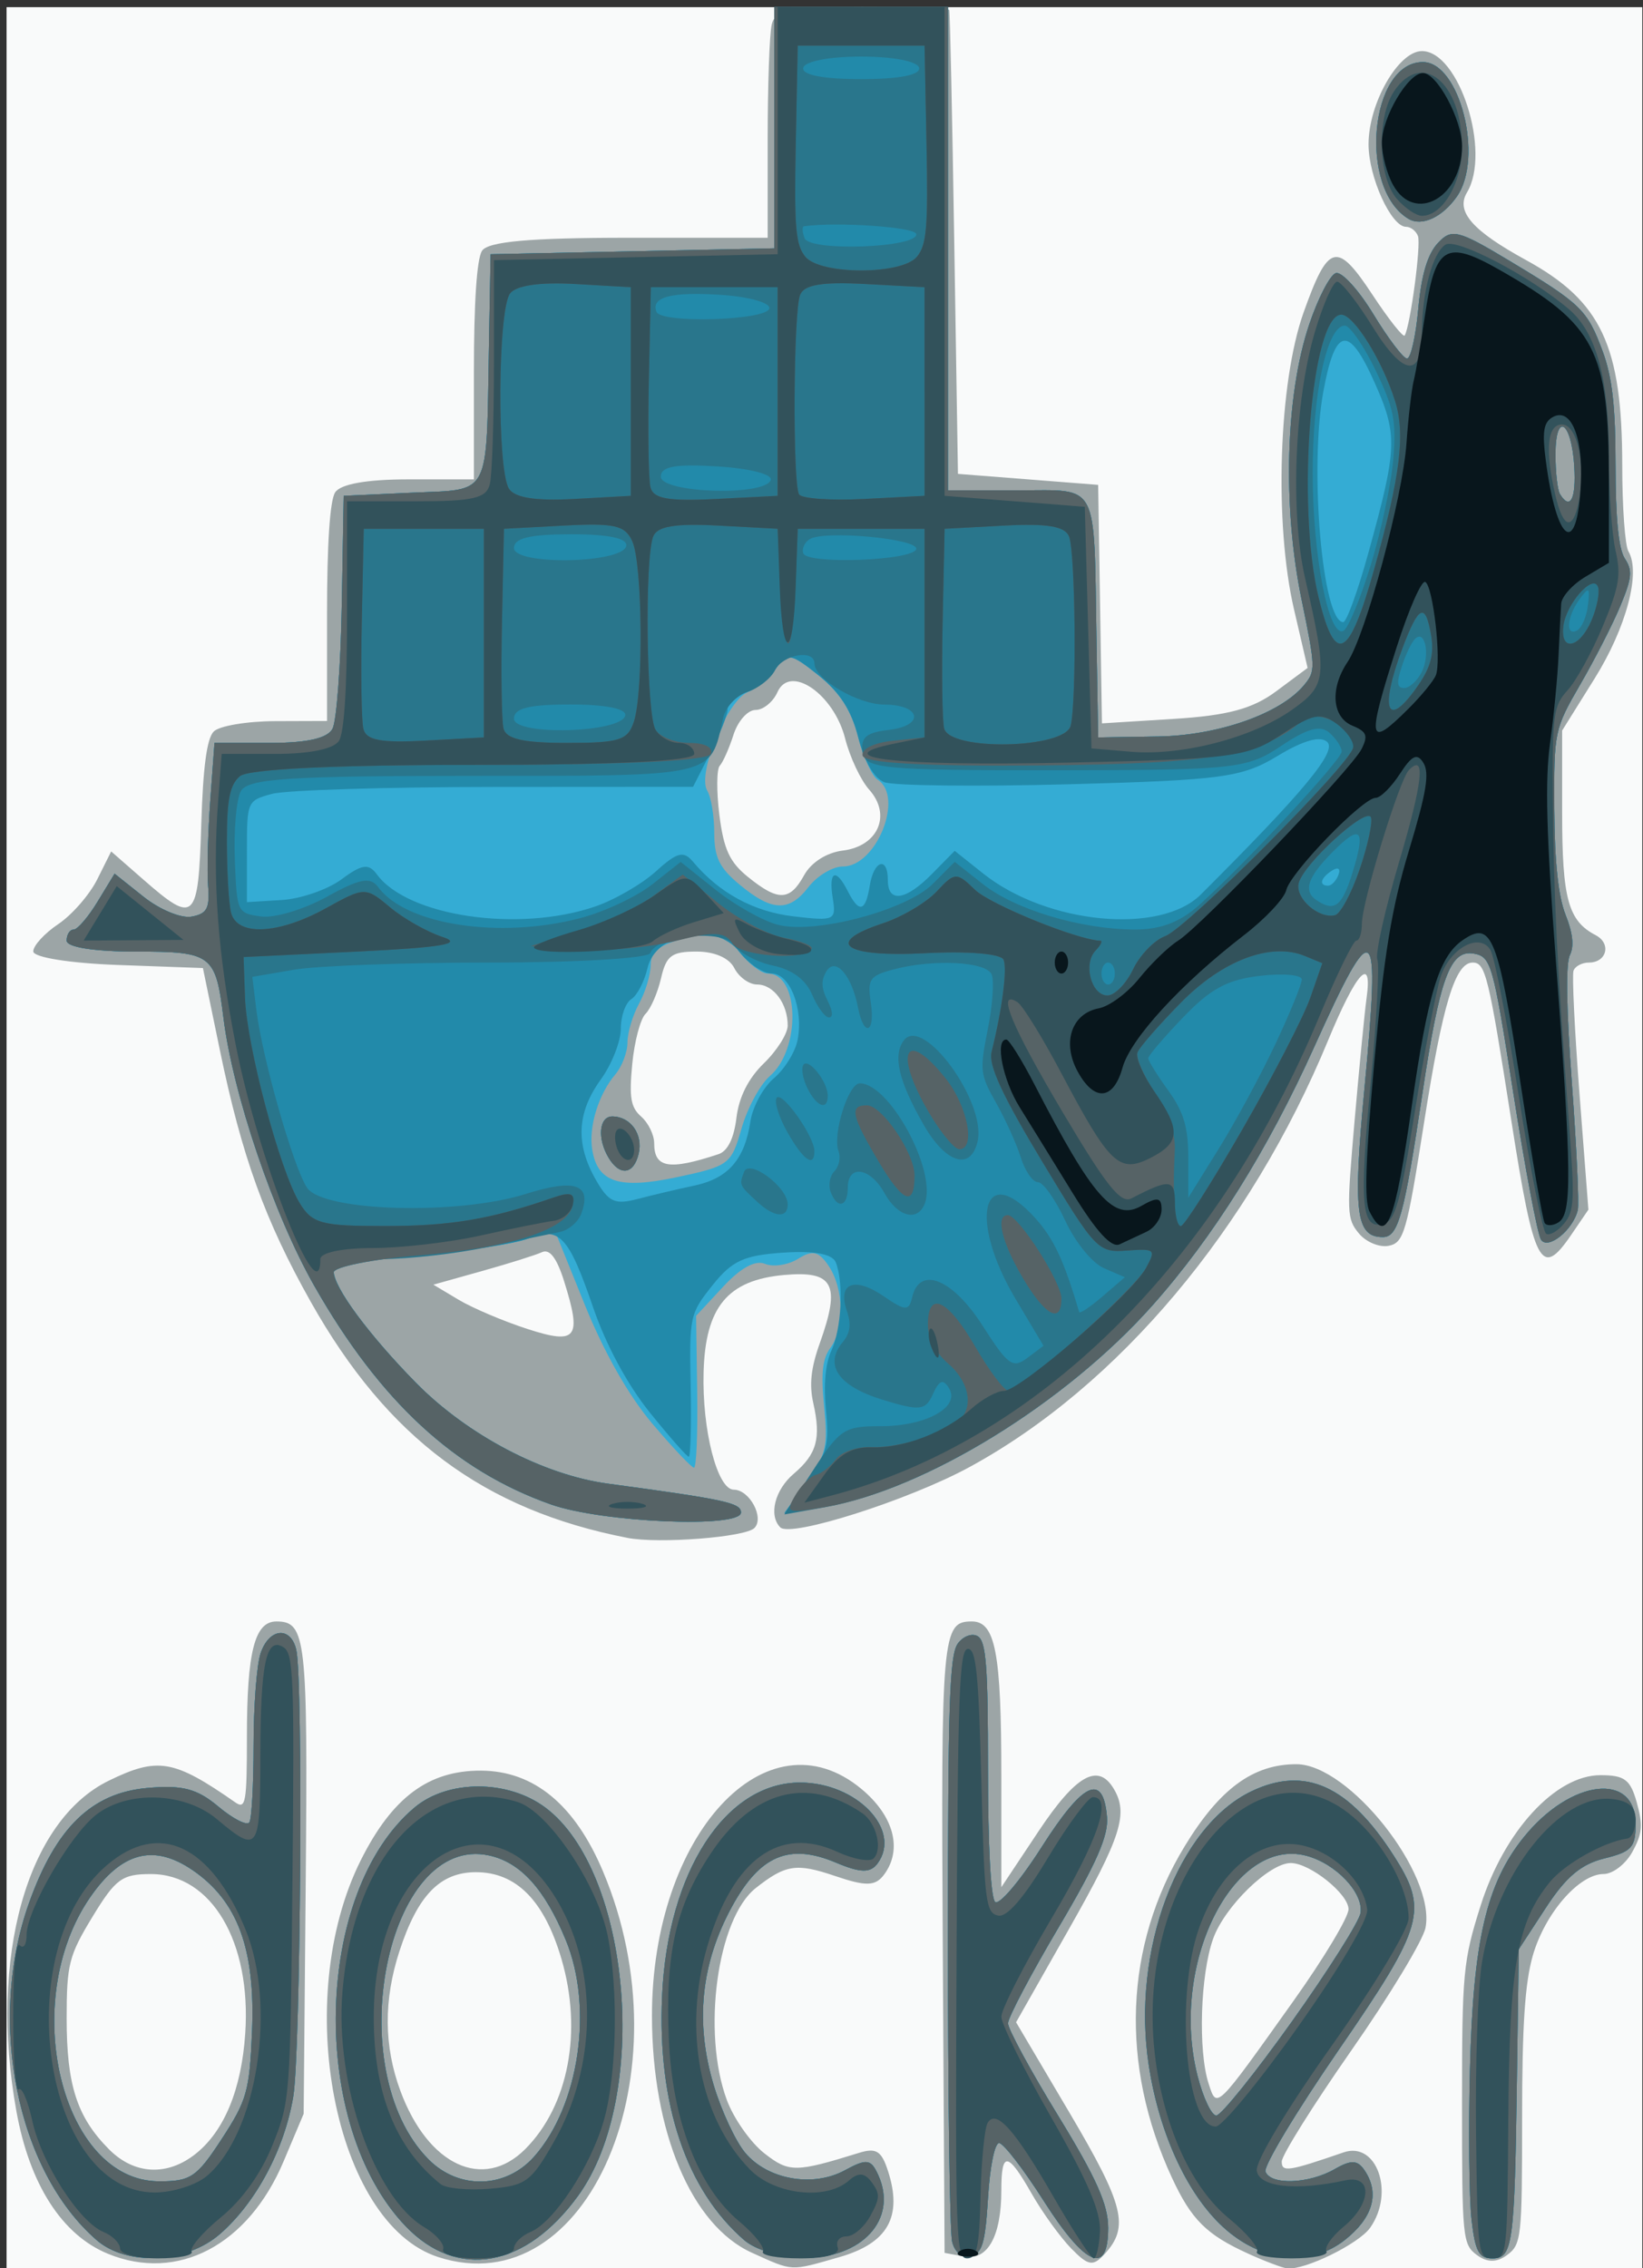 <?xml version="1.0" encoding="UTF-8" standalone="no"?>
<!-- Created with Inkscape (http://www.inkscape.org/) -->

<svg
   xmlns:dc="http://purl.org/dc/elements/1.1/"
   xmlns:cc="http://creativecommons.org/ns#"
   xmlns:rdf="http://www.w3.org/1999/02/22-rdf-syntax-ns#"
   xmlns:svg="http://www.w3.org/2000/svg"
   xmlns="http://www.w3.org/2000/svg"
   xmlns:sodipodi="http://sodipodi.sourceforge.net/DTD/sodipodi-0.dtd"
   xmlns:inkscape="http://www.inkscape.org/namespaces/inkscape"
   id="svg2"
   version="1.1"
   inkscape:version="0.91 r13725"
   width="226"
   height="312"
   xml:space="preserve"
   sodipodi:docname="catalogIcon-docker-logo-sweep.svg"><rect width="100%" height="100%" fill="#333333" stroke="none"/><defs
     id="defs6"><clipPath
       clipPathUnits="userSpaceOnUse"
       id="clipPath18"><path
         d="M 0,2494.84 0,0 l 1804.34,0 0,2494.84 -1804.34,0 z"
         id="path20"
         inkscape:connector-curvature="0" /></clipPath></defs><sodipodi:namedview
     pagecolor="#ffffff"
     bordercolor="#666666"
     borderopacity="1"
     objecttolerance="10"
     gridtolerance="10"
     guidetolerance="10"
     inkscape:pageopacity="0"
     inkscape:pageshadow="2"
     inkscape:window-width="1500"
     inkscape:window-height="787"
     id="namedview4"
     showgrid="false"
     inkscape:zoom="1"
     inkscape:cx="-65.859116"
     inkscape:cy="172.53076"
     inkscape:window-x="99"
     inkscape:window-y="113"
     inkscape:window-maximized="0"
     inkscape:current-layer="g10" /><g
     id="g10"
     inkscape:groupmode="layer"
     inkscape:label="ink_ext_XXXXXX"
     transform="matrix(1.25,0,0,-1.25,0,312)"><g
       id="g3462"
       transform="matrix(0.333,0,0,-0.569,-38.673,298.013)"><path
         style="fill:#f9fafa"
         d="m 118.304,305.219 0,-218.75 270.268,0 270.268,0 0,218.75 0,218.75 -270.268,0 -270.268,0 0,-218.75 z"
         id="path3478"
         inkscape:connector-curvature="0" /><path
         style="fill:#9ca5a6"
         d="m 151.792,520.953 c -15.163,-3.636 -25.865,-13.394 -30.24,-27.575 -9.163,-29.702 3.475,-56.182 30.502,-63.908 16.222,-4.637 21.509,-4.109 41.814,4.179 3.455,1.41 3.861,0.086 3.861,-12.595 0,-16.517 2.553,-22.387 9.736,-22.387 9.812,0 10.415,3.149 9.694,50.627 l -0.677,44.592 -6.633,9.202 c -11.694,16.222 -35.001,23.394 -58.057,17.866 z m 29.057,-19.354 c 9.413,-4.408 15.064,-12.437 16.324,-23.192 2.081,-17.769 -11.131,-30.872 -31.142,-30.887 -9.538,-0.006 -11.697,0.914 -19.305,8.237 -7.833,7.54 -8.566,9.225 -8.566,19.703 0,12.89 3.442,19.096 14.047,25.32 8.354,4.904 19.253,5.215 28.642,0.818 z m 80.036,19.979 c -34.199,-6.499 -48.579,-49.828 -25.481,-76.782 10.384,-12.118 22.369,-17.331 39.717,-17.276 17.49,0.056 31.001,6.598 40.298,19.512 28.015,38.914 -4.945,83.97 -54.534,74.546 z m 28.836,-20.877 c 14.307,-8.398 18.976,-22.798 11.932,-36.805 -5.657,-11.25 -14.916,-16.737 -28.238,-16.737 -11.852,0 -19.262,4.474 -25.269,15.256 -5.272,9.463 -5.168,18.405 0.316,27.062 9.132,14.417 27.368,19.378 41.26,11.224 z m 74.871,20.048 c -19.95,-5.275 -32.989,-23.374 -33.007,-45.818 -0.028,-35.029 37.897,-59.074 69.204,-43.877 10.688,5.188 13.656,11.652 7.579,16.506 -2.923,2.335 -5.936,2.393 -16.39,0.314 -12.662,-2.517 -16.261,-2.193 -26.098,2.353 -12.726,5.881 -17.855,27.889 -9.553,40.994 2.279,3.598 7.874,8.245 12.433,10.328 8.126,3.712 10.257,3.705 31.196,-0.1 5.71,-1.038 7.451,-0.41 9.604,3.462 4.929,8.866 -0.009,14.002 -16.043,16.69 -16.467,2.76 -15.118,2.8 -28.926,-0.851 z m 105.55,-0.813 c -3.607,-2.158 -9.474,-6.912 -13.038,-10.564 -7.995,-8.193 -10.067,-8.332 -10.067,-0.675 0,8.881 -4.554,13.642 -12.243,12.8 l -6.51,-0.713 -0.588,-58.145 c -0.622,-61.568 -0.261,-63.973 9.605,-63.973 7.763,0 9.736,6.041 9.736,29.806 l 0,21.591 12.312,-10.832 c 12.293,-10.815 19.587,-13.256 24.753,-8.283 5.03,4.842 2.58,9.363 -14.773,27.265 l -17.42,17.972 17.599,17.438 c 18.127,17.961 19.902,22.129 11.665,27.384 -3.844,2.452 -5.396,2.302 -11.031,-1.07 z m 58.515,1.01 c -13.834,-3.679 -18.808,-6.572 -25.227,-14.672 -17.281,-21.809 -15.766,-44.918 4.205,-64.142 11.529,-11.098 22.599,-15.856 36.89,-15.856 17.401,0 46.104,21.261 42.688,31.62 -0.801,2.429 -11.819,13.1 -24.484,23.714 -12.666,10.614 -23.028,20.295 -23.028,21.513 0,2.099 2.155,1.912 20.428,-1.774 10.948,-2.208 16.974,7.756 8.805,14.56 -3.752,3.125 -21.641,8.254 -27.452,7.872 -1.586,-0.104 -7.357,-1.379 -12.825,-2.833 z m 15.046,-48.993 c 9.933,-8.168 18.061,-16.101 18.061,-17.63 0,-2.96 -12.765,-8.934 -19.089,-8.934 -7.1,0 -21.814,8.39 -25.636,14.618 -4.252,6.93 -5.042,21.678 -1.501,28.047 2.749,4.944 2.166,5.277 28.166,-16.101 z m 60.531,49.266 c -4.771,-2.063 -4.964,-3.197 -4.964,-29.189 0,-25.468 0.359,-27.705 6.163,-38.435 7.785,-14.391 24.754,-25.197 39.567,-25.197 8.011,0 9.92,0.841 12.031,5.301 2.073,4.38 1.814,6.04 -1.492,9.557 -2.201,2.341 -6.461,4.256 -9.466,4.256 -8.107,0 -19.375,7.584 -23.401,15.752 -2.613,5.301 -3.544,13.573 -3.544,31.482 0,23.136 -0.236,24.396 -4.964,26.456 -3.351,1.46 -6.577,1.465 -9.928,0.017 z M 323.486,382.504 c -47.461,-5.411 -79.309,-19.295 -104.614,-45.605 -15.161,-15.763 -22.832,-28.183 -30.06,-48.67 l -5.62,-15.928 -28.032,-0.594 c -15.941,-0.338 -28.032,-1.471 -28.032,-2.626 0,-1.118 3.723,-3.497 8.274,-5.287 4.55,-1.79 10.344,-5.683 12.874,-8.65 l 4.6,-5.395 10.621,5.436 c 17.001,8.701 18.169,8.055 19.147,-10.599 0.585,-11.144 1.836,-16.64 4.102,-18.02 1.794,-1.092 10.955,-2 20.36,-2.017 l 17.099,-0.033 0,-20.813 c 0,-13.356 0.949,-21.726 2.648,-23.362 1.699,-1.635 10.394,-2.549 24.269,-2.549 l 21.621,0 0,-20.813 c 0,-13.356 0.949,-21.726 2.648,-23.362 1.889,-1.819 15.787,-2.549 48.538,-2.549 l 45.89,0 0,-18.94 c 0,-10.417 0.603,-20.452 1.339,-22.3 1.125,-2.823 5.881,-3.359 29.785,-3.359 15.645,0 28.643,0.239 28.884,0.531 0.241,0.292 0.986,20.601 1.655,45.13 l 1.216,44.6 23.166,1.062 23.166,1.062 0.629,23.063 0.629,23.063 23.64,-0.861 c 17.943,-0.654 26.132,-1.946 33.979,-5.362 l 10.339,-4.501 -4.495,-11.329 c -6.588,-16.604 -5.082,-43.863 3.173,-57.421 8.164,-13.41 11.007,-13.845 22.697,-3.473 5.437,4.824 10.258,8.393 10.713,7.93 1.877,-1.909 5.449,-17.569 4.385,-19.225 -0.633,-0.986 -2.408,-1.792 -3.945,-1.792 -4.913,0 -12.389,-9.624 -12.389,-15.949 0,-7.953 9.865,-18.032 17.65,-18.032 12.297,0 22.92,19.493 14.892,27.327 -3.783,3.692 1.738,7.397 19.508,13.09 24.917,7.982 31.788,16.575 31.788,39.757 0,8.001 0.916,15.455 2.037,16.565 4.162,4.123 -0.683,14.774 -11.211,24.645 l -10.682,10.015 0,15.915 c 0,16.632 1.993,20.89 11.076,23.665 5.253,1.605 3.683,5.296 -2.251,5.296 -2.284,0 -4.57,0.717 -5.081,1.593 -0.511,0.876 0.389,11.628 1.999,23.893 l 2.929,22.3 -5.693,4.887 c -9.975,8.562 -12.256,6.005 -19.801,-22.199 -7.507,-28.062 -8.516,-30.473 -12.75,-30.473 -5.752,0 -9.909,7.992 -16.017,30.795 -5.743,21.442 -6.711,23.413 -11.775,23.983 -3.035,0.342 -7.433,-0.728 -9.775,-2.376 -4.035,-2.84 -4.111,-3.98 -1.447,-21.859 1.546,-10.374 3.322,-21.013 3.947,-23.641 2.031,-8.538 -3.376,-5.082 -12.678,8.104 -25.766,36.524 -69.395,66.91 -118.549,82.566 -20.056,6.388 -59.125,13.671 -62.516,11.654 -3.921,-2.333 -1.805,-7.252 4.463,-10.371 7.61,-3.788 9.064,-6.845 6.467,-13.599 -1.395,-3.629 -0.803,-6.84 2.156,-11.681 6.938,-11.352 4.551,-14.015 -11.792,-13.158 -18.678,0.98 -26.046,6.183 -26.634,18.811 -0.521,11.183 4.545,22.713 9.98,22.713 5.196,0 10.177,5.415 6.819,7.413 -2.996,1.782 -31.636,3.086 -41.953,1.91 z M 302.545,332.863 c -2.414,-4.493 -4.762,-6.298 -7.304,-5.613 -2.06,0.555 -10.98,2.196 -19.821,3.647 l -16.075,2.638 8.353,2.92 c 4.594,1.606 14.806,4.144 22.693,5.64 16.396,3.11 18.091,1.822 12.153,-9.233 z m 50.996,-24.559 c 3.05,-0.59 5.126,-3.041 5.955,-7.031 0.842,-4.05 3.927,-7.633 9.107,-10.575 4.309,-2.447 7.834,-5.724 7.834,-7.282 0,-4.248 -4.689,-7.93 -10.099,-7.93 -2.642,0 -6.04,-1.434 -7.551,-3.186 -1.68,-1.949 -6.517,-3.186 -12.459,-3.186 -8.244,0 -10.02,0.777 -11.742,5.138 -1.116,2.826 -3.423,5.932 -5.126,6.902 -1.703,0.97 -3.681,5.347 -4.396,9.725 -1.057,6.479 -0.503,8.371 2.975,10.163 2.35,1.211 4.273,3.522 4.273,5.135 0,4.797 4.885,5.285 21.23,2.125 z m 28.307,-53.944 c 2.34,-2.489 7.44,-4.392 12.803,-4.779 11.705,-0.843 16.175,-6.903 8.697,-11.791 -2.793,-1.826 -6.364,-6.277 -7.936,-9.89 -3.747,-8.617 -18.212,-14.416 -22.355,-8.963 -1.443,1.9 -4.713,3.454 -7.267,3.454 -2.57,0 -5.811,2.134 -7.257,4.779 -1.438,2.628 -3.48,5.325 -4.537,5.994 -1.061,0.67 -1.12,4.956 -0.131,9.557 1.42,6.611 3.375,9.092 9.424,11.956 10.025,4.748 13.858,4.682 18.559,-0.318 z"
         id="path3476"
         inkscape:connector-curvature="0" /><path
         style="fill:#34acd4"
         d="m 148.088,518.317 c -26.4,-13.398 -36.303,-42.295 -22.349,-65.215 8.823,-14.493 20.59,-21.222 38.844,-22.215 11.721,-0.638 16.618,0.101 23.688,3.573 4.902,2.407 9.531,3.78 10.288,3.052 0.757,-0.729 1.376,-7.44 1.376,-14.915 0,-7.475 1.028,-15.439 2.284,-17.698 2.755,-4.956 9.962,-5.412 11.821,-0.749 2.282,5.725 1.447,77.948 -1,86.429 -2.939,10.189 -12.223,20.398 -24.099,26.5 -11.165,5.737 -30.817,6.333 -40.854,1.239 z m 41.29,-19.534 c 8.351,-7.498 9.205,-9.262 10.038,-20.707 1.164,-16.006 -4.709,-25.36 -19.671,-31.329 -12.849,-5.126 -23.474,-3.482 -33.776,5.224 -23.853,20.161 -9.575,54.873 22.612,54.972 10.518,0.032 12.568,-0.772 20.796,-8.16 z m 60.824,16.856 c -32.071,-19.579 -30.438,-64.603 2.939,-80.994 11.028,-5.416 30.779,-5.412 43.183,0.008 28.33,12.381 34.64,55.859 10.892,75.052 -17.341,14.014 -39.926,16.364 -57.013,5.933 z m 42.398,-13.438 c 14.968,-9.835 19.726,-28.888 10.479,-41.966 -6.951,-9.832 -14.905,-14.966 -25.256,-16.302 -33.989,-4.388 -49.572,41.45 -19.993,58.811 9.984,5.86 25.392,5.62 34.77,-0.542 z m 69.496,16.127 c -19.156,-9.69 -28.738,-26.332 -27.171,-47.187 1.804,-24.013 20.942,-41.336 45.643,-41.314 18.681,0.017 33.664,9.164 25.584,15.62 -2.388,1.908 -5.621,1.873 -13.823,-0.151 -15.327,-3.781 -25.002,-1.405 -34.207,8.403 -10.383,11.063 -12.396,22.489 -6.116,34.702 2.552,4.962 7.225,10.825 10.385,13.028 7.464,5.204 22.369,6.741 32.906,3.394 7.346,-2.334 8.687,-2.211 11.141,1.02 6.43,8.465 -5.444,16.048 -24.927,15.918 -7.214,-0.048 -15.683,-1.546 -19.414,-3.433 z m 68.675,0.271 c -0.761,-1.909 -1.384,-28.125 -1.384,-58.256 0,-45.898 0.532,-55.21 3.281,-57.406 1.805,-1.442 4.783,-2.067 6.619,-1.389 2.711,1.001 3.337,5.808 3.337,25.598 0,14.862 0.912,24.907 2.337,25.755 1.285,0.765 8.237,-4.027 15.449,-10.648 13.735,-12.612 20.27,-14.367 21.54,-5.786 0.537,3.628 -3.464,8.972 -15.995,21.369 -9.191,9.092 -16.712,17.442 -16.712,18.555 0,1.113 7.446,9.144 16.547,17.847 12.668,12.113 16.547,17.204 16.547,21.716 0,9.297 -7.505,7.447 -21.332,-5.256 -6.675,-6.132 -13.293,-11.15 -14.707,-11.15 -1.467,0 -3.044,4.56 -3.674,10.619 -0.914,8.796 -1.907,10.729 -5.786,11.262 -2.762,0.379 -5.251,-0.781 -6.067,-2.828 z m 90.701,-2.215 c -12.439,-6.233 -22.155,-18.279 -25.713,-31.881 -5.792,-22.142 9.614,-46.182 33.963,-52.996 17.66,-4.942 32.123,-1.117 46.933,12.413 11.583,10.581 10.145,13.556 -18.196,37.66 -13.952,11.865 -24.814,22.434 -24.139,23.486 1.706,2.658 14.326,2.392 22.892,-0.483 5.752,-1.93 7.76,-1.797 10.339,0.685 4.465,4.298 1.976,8.894 -7.062,13.043 -11.13,5.109 -26.487,4.35 -39.016,-1.928 z m 21.538,-40.299 c 12.134,-9.964 22.372,-19.452 22.749,-21.086 0.902,-3.902 -8.176,-9.496 -17.864,-11.009 -24.312,-3.798 -45.36,21.054 -36.032,42.544 1.839,4.237 4.635,7.695 6.214,7.685 1.579,-0.011 12.799,-8.17 24.933,-18.134 z m 59.42,38.308 c -0.799,-4.099 -1.038,-17.24 -0.532,-29.202 1.047,-24.732 5.45,-35.835 17.76,-44.78 15.522,-11.28 36.975,-12.756 36.975,-2.544 0,4.493 -1.3,5.327 -10.35,6.633 -7.668,1.107 -12.671,3.577 -19.305,9.53 l -8.955,8.036 -0.608,25.112 c -0.777,32.126 -1.376,34.669 -8.16,34.669 -4.397,0 -5.638,-1.354 -6.826,-7.453 z M 298.23,376.043 c -31.742,-6.549 -56.518,-19.935 -78.209,-42.255 -13.433,-13.823 -26.938,-37.156 -30.057,-51.93 -2.572,-12.185 -3.839,-12.743 -28.908,-12.743 -13.793,0 -22.896,-0.844 -22.896,-2.124 0,-1.168 1.038,-2.124 2.307,-2.124 1.269,0 4.834,-2.433 7.922,-5.406 l 5.616,-5.406 9.641,4.493 c 5.303,2.471 12.411,4.187 15.795,3.813 5.13,-0.567 6.041,-1.564 5.473,-5.99 -0.374,-2.92 -0.055,-10.327 0.71,-16.459 l 1.391,-11.15 18.324,0 c 12.387,0 19.099,-0.899 20.716,-2.774 1.315,-1.526 2.678,-12.277 3.028,-23.893 l 0.637,-21.119 22.592,-0.605 c 26.249,-0.703 24.495,1.235 25.393,-28.066 l 0.553,-18.052 46.883,-0.573 46.883,-0.573 0,-23.319 0,-23.319 28.681,0 28.681,0 0,46.723 0,46.723 23.124,0 c 26.991,0 25.079,-2.111 25.966,28.671 l 0.551,19.114 19.856,-0.184 c 19.818,-0.184 40.357,-4.408 48.162,-9.906 3.894,-2.743 3.866,-3.328 -0.785,-16.553 -6.345,-18.039 -5.338,-39.516 2.491,-53.179 2.941,-5.132 6.912,-9.621 8.825,-9.975 1.913,-0.355 7.492,3.219 12.397,7.941 4.905,4.722 9.916,8.585 11.134,8.585 1.218,0 2.888,-4.319 3.71,-9.597 1.025,-6.579 3.06,-10.584 6.47,-12.735 4.53,-2.857 6.615,-2.561 23.344,3.316 24.025,8.44 26.013,9.564 31.078,17.559 3.195,5.044 4.288,10.665 4.294,22.08 0.007,10.311 1.007,16.208 3.066,18.052 2.593,2.322 2.373,3.708 -1.446,9.11 -2.477,3.504 -8.442,10.349 -13.254,15.21 -8.576,8.662 -8.747,9.142 -8.601,24.091 0.101,10.283 1.314,16.964 3.725,20.506 2.398,3.524 2.868,6.081 1.425,7.766 -1.405,1.641 -1.177,10.248 0.656,24.812 1.544,12.265 2.426,23.276 1.961,24.469 -1.52,3.895 -9.971,7.867 -12.191,5.73 -1.146,-1.104 -5.249,-13.845 -9.117,-28.315 -6.681,-24.993 -7.329,-26.341 -12.961,-26.967 -7.912,-0.88 -11.344,4.569 -17.135,27.207 -6,23.456 -7.959,27.609 -13.022,27.609 -8.94,0 -9.95,-4.801 -6.065,-28.812 5.335,-32.976 3.365,-33.936 -16.541,-8.055 -15.376,19.991 -33.33,36.786 -53.557,50.097 -28.83,18.973 -75.578,35.781 -108.147,38.883 l -13.468,1.283 7.279,-6.022 c 6.653,-5.503 7.157,-6.759 5.856,-14.588 -1.076,-6.48 -0.566,-9.252 2.097,-11.379 4.733,-3.781 4.45,-11.443 -0.584,-15.828 -3.266,-2.845 -5.325,-3.128 -10.081,-1.388 -3.288,1.203 -8.207,1.649 -10.933,0.99 -3.244,-0.784 -8.036,0.745 -13.879,4.427 l -8.923,5.624 0.364,14.684 c 0.2,8.076 -0.274,14.684 -1.053,14.684 -0.779,0 -6.963,-3.823 -13.741,-8.495 -7.855,-5.415 -15.991,-13.804 -22.435,-23.135 l -10.111,-14.64 -8.26,1.895 c -4.543,1.042 -20.919,2.522 -36.39,3.287 -15.471,0.766 -28.13,2.262 -28.13,3.325 0,2.896 12.026,12.335 27.219,21.365 16.971,10.086 42.037,17.795 63.34,19.481 38.903,3.079 44.023,3.728 44.023,5.581 0,3.081 -45.794,1.947 -62.763,-1.554 z m 62.948,-72.711 c 1.939,-3.958 6.152,-8.522 9.364,-10.142 10.304,-5.197 9.79,-19.828 -0.696,-19.828 -2.115,0 -6.375,-1.915 -9.466,-4.257 -4.796,-3.632 -7.35,-4.016 -17.396,-2.62 -8.742,1.215 -11.782,2.536 -11.804,5.127 -0.016,1.92 -1.754,5.324 -3.861,7.566 -2.107,2.241 -3.831,5.618 -3.831,7.504 0,1.886 -1.814,4.678 -4.031,6.204 -5.538,3.813 -8.829,10.079 -7.624,14.515 1.727,6.358 8.872,7.728 27.929,5.354 17.317,-2.157 18.005,-2.459 21.417,-9.425 z m -43.869,5.71 c -3.882,-3.737 -3.227,-8.075 1.213,-8.038 6.044,0.051 10.151,3.457 8.664,7.186 -1.604,4.025 -6.172,4.418 -9.878,0.851 z M 383.31,256.637 c 2.894,-2.191 8.025,-3.983 11.402,-3.982 11.092,0.001 20.291,-13.509 11.428,-16.783 -1.865,-0.689 -4.787,-4.468 -6.493,-8.397 -2.176,-5.014 -6.078,-8.537 -13.085,-11.814 -9.076,-4.245 -10.342,-4.37 -13.915,-1.379 -2.162,1.81 -6.413,3.908 -9.447,4.662 -6.854,1.704 -16.732,15.799 -13.353,19.052 1.277,1.229 2.321,4.903 2.321,8.164 0,4.72 1.689,6.753 8.274,9.963 10.792,5.261 16.429,5.387 22.868,0.513 z m 253.055,-81.336 c -0.902,-8.788 -6.207,-10.743 -6.207,-2.287 0,3.407 0.662,6.832 1.471,7.61 3.374,3.247 5.384,0.988 4.736,-5.323 z m -54.745,-47.884 c -16.684,-5.798 -12.865,-30.329 4.722,-30.329 12.15,0 20.162,18.454 11.274,25.967 -4.76,4.024 -11.601,5.889 -15.995,4.362 z"
         id="path3474"
         inkscape:connector-curvature="0" /><path
         style="fill:#228aaa"
         d="m 148.088,518.317 c -26.4,-13.398 -36.303,-42.295 -22.349,-65.215 8.823,-14.493 20.59,-21.222 38.844,-22.215 11.721,-0.638 16.618,0.101 23.688,3.573 4.902,2.407 9.531,3.78 10.288,3.052 0.757,-0.729 1.376,-7.44 1.376,-14.915 0,-7.475 1.028,-15.439 2.284,-17.698 2.755,-4.956 9.962,-5.412 11.821,-0.749 2.282,5.725 1.447,77.948 -1,86.429 -2.939,10.189 -12.223,20.398 -24.099,26.5 -11.165,5.737 -30.817,6.333 -40.854,1.239 z m 41.29,-19.534 c 8.351,-7.498 9.205,-9.262 10.038,-20.707 1.164,-16.006 -4.709,-25.36 -19.671,-31.329 -12.849,-5.126 -23.474,-3.482 -33.776,5.224 -23.853,20.161 -9.575,54.873 22.612,54.972 10.518,0.032 12.568,-0.772 20.796,-8.16 z m 60.824,16.856 c -32.071,-19.579 -30.438,-64.603 2.939,-80.994 11.028,-5.416 30.779,-5.412 43.183,0.008 28.33,12.381 34.64,55.859 10.892,75.052 -17.341,14.014 -39.926,16.364 -57.013,5.933 z m 42.398,-13.438 c 14.968,-9.835 19.726,-28.888 10.479,-41.966 -6.951,-9.832 -14.905,-14.966 -25.256,-16.302 -33.989,-4.388 -49.572,41.45 -19.993,58.811 9.984,5.86 25.392,5.62 34.77,-0.542 z m 69.496,16.127 c -19.156,-9.69 -28.738,-26.332 -27.171,-47.187 1.804,-24.013 20.942,-41.336 45.643,-41.314 18.681,0.017 33.664,9.164 25.584,15.62 -2.388,1.908 -5.621,1.873 -13.823,-0.151 -15.327,-3.781 -25.002,-1.405 -34.207,8.403 -10.383,11.063 -12.396,22.489 -6.116,34.702 2.552,4.962 7.225,10.825 10.385,13.028 7.464,5.204 22.369,6.741 32.906,3.394 7.346,-2.334 8.687,-2.211 11.141,1.02 6.43,8.465 -5.444,16.048 -24.927,15.918 -7.214,-0.048 -15.683,-1.546 -19.414,-3.433 z m 68.675,0.271 c -0.761,-1.909 -1.384,-28.125 -1.384,-58.256 0,-45.898 0.532,-55.21 3.281,-57.406 1.805,-1.442 4.783,-2.067 6.619,-1.389 2.711,1.001 3.337,5.808 3.337,25.598 0,14.862 0.912,24.907 2.337,25.755 1.285,0.765 8.237,-4.027 15.449,-10.648 13.735,-12.612 20.27,-14.367 21.54,-5.786 0.537,3.628 -3.464,8.972 -15.995,21.369 -9.191,9.092 -16.712,17.442 -16.712,18.555 0,1.113 7.446,9.144 16.547,17.847 12.668,12.113 16.547,17.204 16.547,21.716 0,9.297 -7.505,7.447 -21.332,-5.256 -6.675,-6.132 -13.293,-11.15 -14.707,-11.15 -1.467,0 -3.044,4.56 -3.674,10.619 -0.914,8.796 -1.907,10.729 -5.786,11.262 -2.762,0.379 -5.251,-0.781 -6.067,-2.828 z m 90.701,-2.215 c -12.439,-6.233 -22.155,-18.279 -25.713,-31.881 -5.792,-22.142 9.614,-46.182 33.963,-52.996 17.66,-4.942 32.123,-1.117 46.933,12.413 11.583,10.581 10.145,13.556 -18.196,37.66 -13.952,11.865 -24.814,22.434 -24.139,23.486 1.706,2.658 14.326,2.392 22.892,-0.483 5.752,-1.93 7.76,-1.797 10.339,0.685 4.465,4.298 1.976,8.894 -7.062,13.043 -11.13,5.109 -26.487,4.35 -39.016,-1.928 z m 21.538,-40.299 c 12.134,-9.964 22.372,-19.452 22.749,-21.086 0.902,-3.902 -8.176,-9.496 -17.864,-11.009 -24.312,-3.798 -45.36,21.054 -36.032,42.544 1.839,4.237 4.635,7.695 6.214,7.685 1.579,-0.011 12.799,-8.17 24.933,-18.134 z m 59.42,38.308 c -0.799,-4.099 -1.038,-17.24 -0.532,-29.202 1.047,-24.732 5.45,-35.835 17.76,-44.78 15.522,-11.28 36.975,-12.756 36.975,-2.544 0,4.493 -1.3,5.327 -10.35,6.633 -7.668,1.107 -12.671,3.577 -19.305,9.53 l -8.955,8.036 -0.608,25.112 c -0.777,32.126 -1.376,34.669 -8.16,34.669 -4.397,0 -5.638,-1.354 -6.826,-7.453 z M 298.23,376.043 c -31.742,-6.549 -56.518,-19.935 -78.209,-42.255 -13.433,-13.823 -26.938,-37.156 -30.057,-51.93 -2.572,-12.185 -3.839,-12.743 -28.908,-12.743 -13.793,0 -22.896,-0.844 -22.896,-2.124 0,-1.168 1.038,-2.124 2.307,-2.124 1.269,0 4.834,-2.433 7.922,-5.406 l 5.616,-5.406 9.641,4.493 c 5.303,2.471 12.411,4.187 15.795,3.813 5.13,-0.567 6.041,-1.564 5.473,-5.99 -0.374,-2.92 -0.055,-10.327 0.71,-16.459 l 1.391,-11.15 18.324,0 c 12.387,0 19.099,-0.899 20.716,-2.774 1.315,-1.526 2.678,-12.277 3.028,-23.893 l 0.637,-21.119 22.592,-0.605 c 26.249,-0.703 24.495,1.235 25.393,-28.066 l 0.553,-18.052 46.883,-0.573 46.883,-0.573 0,-23.319 0,-23.319 28.681,0 28.681,0 0,46.723 0,46.723 23.124,0 c 26.991,0 25.079,-2.111 25.966,28.671 l 0.551,19.114 19.856,-0.184 c 19.818,-0.184 40.357,-4.408 48.162,-9.906 3.894,-2.743 3.866,-3.328 -0.785,-16.553 -6.345,-18.039 -5.338,-39.516 2.491,-53.179 2.941,-5.132 6.912,-9.621 8.825,-9.975 1.913,-0.355 7.492,3.219 12.397,7.941 4.905,4.722 9.916,8.585 11.134,8.585 1.218,0 2.888,-4.319 3.71,-9.597 1.025,-6.579 3.06,-10.584 6.47,-12.735 4.53,-2.857 6.615,-2.561 23.344,3.316 24.025,8.44 26.013,9.564 31.078,17.559 3.195,5.044 4.288,10.665 4.294,22.08 0.007,10.311 1.007,16.208 3.066,18.052 2.593,2.322 2.373,3.708 -1.446,9.11 -2.477,3.504 -8.442,10.349 -13.254,15.21 -8.576,8.662 -8.747,9.142 -8.601,24.091 0.101,10.283 1.314,16.964 3.725,20.506 2.398,3.524 2.868,6.081 1.425,7.766 -1.405,1.641 -1.177,10.248 0.656,24.812 1.544,12.265 2.426,23.276 1.961,24.469 -1.52,3.895 -9.971,7.867 -12.191,5.73 -1.146,-1.104 -5.249,-13.845 -9.117,-28.315 -6.681,-24.993 -7.329,-26.341 -12.961,-26.967 -7.912,-0.88 -11.344,4.569 -17.135,27.207 -6,23.456 -7.959,27.609 -13.022,27.609 -8.94,0 -9.95,-4.801 -6.065,-28.812 5.335,-32.976 3.365,-33.936 -16.541,-8.055 -15.376,19.991 -33.33,36.786 -53.557,50.097 -28.83,18.973 -75.578,35.781 -108.147,38.883 l -13.468,1.283 7.512,-6.205 c 6.643,-5.486 7.365,-7.081 6.237,-13.772 -0.823,-4.883 -0.187,-8.951 1.794,-11.467 3.35,-4.256 4.114,-13.047 1.48,-17.034 -1.092,-1.652 -7.04,-2.309 -17.327,-1.913 -13.008,0.501 -16.975,1.565 -23.391,6.275 -7.545,5.54 -7.715,5.995 -7.263,19.434 0.255,7.569 -0.032,13.762 -0.636,13.762 -0.605,0 -6.419,-3.866 -12.92,-8.591 -7.338,-5.333 -14.399,-12.989 -18.62,-20.188 -8.187,-13.964 -11.144,-15.804 -21.551,-13.412 -4.388,1.009 -20.637,2.46 -36.109,3.226 -15.471,0.766 -28.13,2.262 -28.13,3.325 0,2.896 12.026,12.335 27.219,21.365 16.971,10.086 42.037,17.795 63.34,19.481 38.903,3.079 44.023,3.728 44.023,5.581 0,3.081 -45.794,1.947 -62.763,-1.554 z m 47.32,-61.665 c 11.243,-1.4 16.647,-5.024 18.587,-12.463 0.733,-2.813 4.227,-6.555 7.764,-8.316 3.537,-1.761 7.052,-5.087 7.812,-7.392 1.994,-6.046 -2.543,-12.846 -8.571,-12.846 -2.827,0 -7.625,-1.881 -10.662,-4.181 -7.804,-5.909 -27.618,-3.858 -30.384,3.146 -1.022,2.587 -3.423,5.282 -5.336,5.988 -1.913,0.707 -3.478,3.288 -3.478,5.736 0,2.448 -2.978,6.864 -6.619,9.812 -7.889,6.39 -8.406,12.432 -1.655,19.364 4.216,4.329 6.294,4.893 13.789,3.742 4.854,-0.745 13.293,-1.911 18.753,-2.591 z m -28.24,-5.337 c -3.882,-3.737 -3.227,-8.075 1.213,-8.038 6.044,0.051 10.151,3.457 8.664,7.186 -1.604,4.025 -6.172,4.418 -9.878,0.851 z m -4.411,-48.656 c 6.43,-1.296 15.465,-4.367 20.077,-6.823 6.869,-3.658 9.064,-3.992 12.134,-1.848 8.702,6.078 20.07,9.695 33.312,10.599 13.528,0.924 14.068,0.775 12.893,-3.551 -1.427,-5.252 1.032,-5.908 4.979,-1.33 3.724,4.32 5.882,4.004 7.258,-1.062 1.341,-4.936 5.98,-5.76 5.98,-1.062 0,4.465 5.892,3.964 14.647,-1.244 l 7.446,-4.43 9.438,4.398 c 21.011,9.791 58.463,11.898 71.902,4.045 34.092,-19.921 45.102,-27.7 41.755,-29.503 -2.287,-1.232 -7.924,-0.3 -16.422,2.716 -11.687,4.148 -18.346,4.677 -68.817,5.468 -30.733,0.482 -58.277,0.296 -61.21,-0.412 -3.348,-0.809 -6.523,-4.03 -8.529,-8.653 -2.279,-5.25 -6.064,-8.705 -13.181,-12.034 -9.076,-4.245 -10.342,-4.37 -13.915,-1.379 -2.162,1.81 -6.661,3.915 -9.998,4.678 -3.337,0.763 -6.067,2.252 -6.067,3.308 0,1.056 -2.57,4.861 -5.712,8.455 l -5.712,6.534 -65.44,0.023 c -35.992,0.013 -69.163,0.616 -73.714,1.34 -8.169,1.3 -8.274,1.441 -8.275,11.127 l -0.002,9.81 11.488,-0.406 c 6.319,-0.223 15.232,-2.031 19.808,-4.017 6.746,-2.928 8.951,-3.107 11.658,-0.943 10.197,8.146 46.917,11.296 72.218,6.195 z m 245.54,-6.114 c 0.773,-1.204 -0.113,-1.56 -2.076,-0.835 -3.822,1.412 -4.521,2.934 -1.348,2.934 1.142,0 2.683,-0.945 3.424,-2.099 z m 9.835,-62.145 c 9.681,-20.469 9.829,-22.946 1.994,-33.202 -8.499,-11.125 -12.9,-10.631 -16.826,1.888 -4.678,14.915 -0.295,44.588 6.586,44.588 1.082,0 4.793,-5.973 8.246,-13.274 z m 68.092,-16.827 c -0.902,-8.788 -6.207,-10.743 -6.207,-2.287 0,3.407 0.662,6.832 1.471,7.61 3.374,3.247 5.384,0.988 4.736,-5.323 z m -54.745,-47.884 c -16.684,-5.798 -12.865,-30.329 4.722,-30.329 12.15,0 20.162,18.454 11.274,25.967 -4.76,4.024 -11.601,5.889 -15.995,4.362 z"
         id="path3472"
         inkscape:connector-curvature="0" /><path
         style="fill:#29768c"
         d="m 148.088,518.317 c -26.4,-13.398 -36.303,-42.295 -22.349,-65.215 8.823,-14.493 20.59,-21.222 38.844,-22.215 11.721,-0.638 16.618,0.101 23.688,3.573 4.902,2.407 9.531,3.78 10.288,3.052 0.757,-0.729 1.376,-7.44 1.376,-14.915 0,-7.475 1.028,-15.439 2.284,-17.698 2.755,-4.956 9.962,-5.412 11.821,-0.749 2.282,5.725 1.447,77.948 -1,86.429 -2.939,10.189 -12.223,20.398 -24.099,26.5 -11.165,5.737 -30.817,6.333 -40.854,1.239 z m 41.29,-19.534 c 8.351,-7.498 9.205,-9.262 10.038,-20.707 1.164,-16.006 -4.709,-25.36 -19.671,-31.329 -12.849,-5.126 -23.474,-3.482 -33.776,5.224 -23.853,20.161 -9.575,54.873 22.612,54.972 10.518,0.032 12.568,-0.772 20.796,-8.16 z m 60.824,16.856 c -32.071,-19.579 -30.438,-64.603 2.939,-80.994 11.028,-5.416 30.779,-5.412 43.183,0.008 28.33,12.381 34.64,55.859 10.892,75.052 -17.341,14.014 -39.926,16.364 -57.013,5.933 z m 42.398,-13.438 c 14.968,-9.835 19.726,-28.888 10.479,-41.966 -6.951,-9.832 -14.905,-14.966 -25.256,-16.302 -33.989,-4.388 -49.572,41.45 -19.993,58.811 9.984,5.86 25.392,5.62 34.77,-0.542 z m 69.496,16.127 c -19.156,-9.69 -28.738,-26.332 -27.171,-47.187 1.804,-24.013 20.942,-41.336 45.643,-41.314 18.681,0.017 33.664,9.164 25.584,15.62 -2.388,1.908 -5.621,1.873 -13.823,-0.151 -15.327,-3.781 -25.002,-1.405 -34.207,8.403 -10.383,11.063 -12.396,22.489 -6.116,34.702 2.552,4.962 7.225,10.825 10.385,13.028 7.464,5.204 22.369,6.741 32.906,3.394 7.346,-2.334 8.687,-2.211 11.141,1.02 6.43,8.465 -5.444,16.048 -24.927,15.918 -7.214,-0.048 -15.683,-1.546 -19.414,-3.433 z m 68.675,0.271 c -0.761,-1.909 -1.384,-28.125 -1.384,-58.256 0,-45.898 0.532,-55.21 3.281,-57.406 1.805,-1.442 4.783,-2.067 6.619,-1.389 2.711,1.001 3.337,5.808 3.337,25.598 0,14.862 0.912,24.907 2.337,25.755 1.285,0.765 8.237,-4.027 15.449,-10.648 13.735,-12.612 20.27,-14.367 21.54,-5.786 0.537,3.628 -3.464,8.972 -15.995,21.369 -9.191,9.092 -16.712,17.442 -16.712,18.555 0,1.113 7.446,9.144 16.547,17.847 12.668,12.113 16.547,17.204 16.547,21.716 0,9.297 -7.505,7.447 -21.332,-5.256 -6.675,-6.132 -13.293,-11.15 -14.707,-11.15 -1.467,0 -3.044,4.56 -3.674,10.619 -0.914,8.796 -1.907,10.729 -5.786,11.262 -2.762,0.379 -5.251,-0.781 -6.067,-2.828 z m 90.701,-2.215 c -12.439,-6.233 -22.155,-18.279 -25.713,-31.881 -5.792,-22.142 9.614,-46.182 33.963,-52.996 17.66,-4.942 32.123,-1.117 46.933,12.413 11.583,10.581 10.145,13.556 -18.196,37.66 -13.952,11.865 -24.814,22.434 -24.139,23.486 1.706,2.658 14.326,2.392 22.892,-0.483 5.752,-1.93 7.76,-1.797 10.339,0.685 4.465,4.298 1.976,8.894 -7.062,13.043 -11.13,5.109 -26.487,4.35 -39.016,-1.928 z m 21.538,-40.299 c 12.134,-9.964 22.372,-19.452 22.749,-21.086 0.902,-3.902 -8.176,-9.496 -17.864,-11.009 -24.312,-3.798 -45.36,21.054 -36.032,42.544 1.839,4.237 4.635,7.695 6.214,7.685 1.579,-0.011 12.799,-8.17 24.933,-18.134 z m 59.42,38.308 c -0.799,-4.099 -1.038,-17.24 -0.532,-29.202 1.047,-24.732 5.45,-35.835 17.76,-44.78 15.522,-11.28 36.975,-12.756 36.975,-2.544 0,4.493 -1.3,5.327 -10.35,6.633 -7.668,1.107 -12.671,3.577 -19.305,9.53 l -8.955,8.036 -0.608,25.112 c -0.777,32.126 -1.376,34.669 -8.16,34.669 -4.397,0 -5.638,-1.354 -6.826,-7.453 z M 298.23,376.043 c -31.742,-6.549 -56.518,-19.935 -78.209,-42.255 -13.433,-13.823 -26.938,-37.156 -30.057,-51.93 -2.572,-12.185 -3.839,-12.743 -28.908,-12.743 -13.793,0 -22.896,-0.844 -22.896,-2.124 0,-1.168 1.038,-2.124 2.307,-2.124 1.269,0 4.834,-2.433 7.922,-5.406 l 5.616,-5.406 9.641,4.493 c 5.303,2.471 12.411,4.187 15.795,3.813 5.13,-0.567 6.041,-1.564 5.473,-5.99 -0.374,-2.92 -0.055,-10.327 0.71,-16.459 l 1.391,-11.15 18.324,0 c 12.387,0 19.099,-0.899 20.716,-2.774 1.315,-1.526 2.678,-12.277 3.028,-23.893 l 0.637,-21.119 22.592,-0.605 c 26.249,-0.703 24.495,1.235 25.393,-28.066 l 0.553,-18.052 46.883,-0.573 46.883,-0.573 0,-23.319 0,-23.319 28.681,0 28.681,0 0,46.723 0,46.723 23.124,0 c 26.991,0 25.079,-2.111 25.966,28.671 l 0.551,19.114 19.856,-0.184 c 19.818,-0.184 40.357,-4.408 48.162,-9.906 3.894,-2.743 3.866,-3.328 -0.785,-16.553 -6.345,-18.039 -5.338,-39.516 2.491,-53.179 2.941,-5.132 6.912,-9.621 8.825,-9.975 1.913,-0.355 7.492,3.219 12.397,7.941 4.905,4.722 9.916,8.585 11.134,8.585 1.218,0 2.888,-4.319 3.71,-9.597 1.025,-6.579 3.06,-10.584 6.47,-12.735 4.53,-2.857 6.615,-2.561 23.344,3.316 24.025,8.44 26.013,9.564 31.078,17.559 3.195,5.044 4.288,10.665 4.294,22.08 0.007,10.311 1.007,16.208 3.066,18.052 2.593,2.322 2.373,3.708 -1.446,9.11 -2.477,3.504 -8.442,10.349 -13.254,15.21 -8.576,8.662 -8.747,9.142 -8.601,24.091 0.101,10.283 1.314,16.964 3.725,20.506 2.398,3.524 2.868,6.081 1.425,7.766 -1.405,1.641 -1.177,10.248 0.656,24.812 1.544,12.265 2.426,23.276 1.961,24.469 -1.52,3.895 -9.971,7.867 -12.191,5.73 -1.146,-1.104 -5.249,-13.845 -9.117,-28.315 -6.681,-24.993 -7.329,-26.341 -12.961,-26.967 -7.912,-0.88 -11.344,4.569 -17.135,27.207 -6,23.456 -7.959,27.609 -13.022,27.609 -8.94,0 -9.95,-4.801 -6.065,-28.812 5.335,-32.976 3.365,-33.936 -16.541,-8.055 -15.376,19.991 -33.33,36.786 -53.557,50.097 -28.661,18.862 -74.88,35.532 -108.147,39.007 l -13.468,1.407 9.492,-8.546 c 8.798,-7.921 10.412,-8.544 22.063,-8.52 15.185,0.032 26.688,-3.661 22.866,-7.34 -1.939,-1.866 -3.226,-1.593 -5.323,1.129 -2.466,3.201 -4.286,3.317 -16.791,1.062 -14.497,-2.614 -19.285,-6.704 -13.016,-11.117 2.506,-1.764 2.875,-3.444 1.339,-6.086 -3.127,-5.379 2.586,-6.654 12.303,-2.746 7.066,2.842 8.232,2.859 9.319,0.132 2.443,-6.129 13.354,-3.545 23.235,5.503 8.406,7.697 9.987,8.367 14.783,6.264 l 5.371,-2.356 -9.175,-8.999 c -15.76,-15.458 -11.019,-27.017 6.438,-15.692 6.134,3.979 9.481,8.166 14.519,18.161 0.191,0.378 3.665,-0.981 7.722,-3.02 l 7.375,-3.708 -6.904,-1.753 c -3.881,-0.985 -9.485,-5.01 -12.798,-9.192 -3.242,-4.091 -7.298,-7.439 -9.014,-7.439 -1.716,0 -4.269,-2.15 -5.673,-4.779 -1.404,-2.628 -5.08,-7.387 -8.168,-10.574 -5.295,-5.466 -5.452,-6.27 -2.764,-14.109 1.568,-4.572 2.171,-9.371 1.341,-10.664 -1.648,-2.567 -19.474,-3.089 -32.848,-0.962 -7.519,1.196 -8.292,1.885 -7.128,6.348 1.551,5.95 -2.298,6.815 -4.231,0.951 -2.054,-6.228 -7.46,-9.85 -10.433,-6.988 -1.81,1.742 -1.714,3.235 0.364,5.644 1.753,2.034 1.933,3.276 0.473,3.276 -1.293,0 -3.799,-1.99 -5.569,-4.422 -2.096,-2.881 -6.56,-4.828 -12.811,-5.589 -5.277,-0.642 -11.135,-2.452 -13.019,-4.023 -3.703,-3.087 -25.457,-1.833 -27.657,1.594 -0.643,1.001 -24.296,1.821 -52.562,1.821 -28.266,0 -57.59,0.623 -65.163,1.385 l -13.77,1.385 1.312,6.313 c 1.941,9.344 12.257,30.534 16.783,34.478 5.297,4.615 49.825,5.343 72.302,1.183 16.323,-3.021 21.941,-1.837 18.286,3.855 -1.025,1.596 -4.21,3.176 -7.079,3.51 -2.868,0.334 -13.628,1.648 -23.91,2.92 -10.282,1.272 -25.919,2.313 -34.749,2.313 -9.88,0 -16.053,0.869 -16.053,2.261 0,3.2 11.432,12.31 27.219,21.693 16.971,10.086 42.037,17.795 63.34,19.481 38.903,3.079 44.023,3.728 44.023,5.581 0,3.081 -45.794,1.947 -62.763,-1.554 z m 239.394,-89.072 c 4.783,-5.948 8.696,-11.555 8.696,-12.459 0,-0.904 -6.205,-1.222 -13.789,-0.706 -10.782,0.734 -16.315,2.478 -25.372,7.998 -6.371,3.883 -11.583,7.456 -11.583,7.941 0,0.485 2.978,3.294 6.619,6.243 5.109,4.138 6.619,7.114 6.619,13.048 l 0,7.687 10.058,-9.468 c 5.532,-5.208 13.971,-14.335 18.753,-20.283 z m -53.08,-13.608 c 0,-1.168 -0.993,-2.124 -2.206,-2.124 -1.213,0 -2.206,0.956 -2.206,2.124 0,1.168 0.993,2.124 2.206,2.124 1.213,0 2.206,-0.956 2.206,-2.124 z M 308.043,262.625 c 7.887,-1.216 18.544,-4.153 23.682,-6.528 l 9.341,-4.318 11.618,5.417 c 6.39,2.98 15.649,6.018 20.575,6.751 12.382,1.844 42.496,-2.836 51.18,-7.953 l 7.186,-4.234 9.361,4.327 c 10.706,4.949 32.431,8.741 50.211,8.764 8.475,0.011 14.932,-1.434 21.273,-4.762 15.055,-7.902 46.979,-28.032 47.035,-29.658 0.029,-0.835 -1.791,-2.468 -4.044,-3.628 -3.016,-1.554 -7.235,-0.879 -15.995,2.555 -11.286,4.425 -15.138,4.667 -74.744,4.69 -57.251,0.023 -62.909,-0.294 -63.566,-3.563 -0.572,-2.846 1.246,-3.725 8.791,-4.248 11.846,-0.821 10.591,-4.855 -1.519,-4.885 -8.835,-0.022 -23.166,-4.954 -23.166,-7.973 0,-2.791 -10.379,-1.735 -13.017,1.324 -1.389,1.611 -5.506,3.503 -9.147,4.205 -3.642,0.701 -7.245,2.967 -8.008,5.034 -4.233,11.48 -2.118,11.193 -82.419,11.193 -61.636,0 -74.848,0.518 -77.005,3.021 -1.457,1.69 -2.305,7.536 -1.925,13.274 0.67,10.111 0.79,10.262 8.676,10.896 4.398,0.354 14.173,-1.36 21.723,-3.808 10.905,-3.536 14.388,-3.922 16.947,-1.878 9.184,7.337 40.198,10.11 66.957,5.985 z m 254.93,-8.574 c 4.663,-8.68 2.903,-9.778 -6.609,-4.119 -8.239,4.902 -9.662,7.502 -5.08,9.281 5.832,2.265 8.279,1.185 11.689,-5.162 z M 322.757,223.454 c 0.448,-1.304 -6.507,-2.124 -18.024,-2.124 -13.845,0 -18.753,0.717 -18.753,2.741 0,3.358 35.618,2.76 36.777,-0.617 z m 263.195,-8.402 c 2.878,-3.338 1.088,-8.377 -2.267,-6.381 -1.123,0.668 -3.075,3.073 -4.338,5.344 -1.77,3.184 -1.582,4.129 0.821,4.129 1.714,0 4.317,-1.392 5.783,-3.093 z m -16.833,-20.705 c 3.439,-6.572 6.789,-15.804 7.446,-20.514 1.026,-7.362 0.2,-9.772 -5.886,-17.169 -3.894,-4.732 -8.46,-8.604 -10.147,-8.604 -5.843,0 -10.651,12.994 -10.609,28.671 0.043,15.949 5.328,31.754 10.155,30.367 1.534,-0.441 5.603,-6.179 9.042,-12.751 z m 71.773,7.761 c 0.697,-3.464 0.326,-3.62 -2.758,-1.157 -4.217,3.369 -4.742,7.306 -0.806,6.045 1.517,-0.486 3.121,-2.686 3.564,-4.888 z M 323.071,190.673 c 0.513,-1.482 -5.741,-2.262 -18.154,-2.262 -13.678,0 -18.938,0.737 -18.939,2.655 -0.003,3.393 35.914,3.012 37.093,-0.393 z m 95.837,0.583 c 0.62,-2.005 -30.418,-3.676 -35.234,-1.897 -1.707,0.631 -2.64,1.87 -2.073,2.754 1.403,2.188 36.616,1.379 37.307,-0.857 z m 217.457,-15.954 c -0.902,-8.788 -6.207,-10.743 -6.207,-2.287 0,3.407 0.662,6.832 1.471,7.61 3.374,3.247 5.384,0.988 4.736,-5.323 z m -265.544,2.648 c 0.725,-1.129 -6.739,-2.26 -17.525,-2.655 -13.943,-0.51 -18.787,-0.003 -18.783,1.967 0.006,3.183 34.289,3.833 36.308,0.688 z m -0.45,-33.233 c 0.303,-1.082 -6.803,-2.25 -15.79,-2.597 -16.629,-0.642 -23.37,0.383 -21.517,3.27 1.484,2.313 36.649,1.678 37.307,-0.673 z m 48.537,-14.381 c -0.414,-1.347 -26.203,-2.384 -37.085,-1.492 -0.678,0.056 -0.596,1.094 0.184,2.308 1.698,2.645 37.72,1.848 36.902,-0.816 z m 0.938,-32.131 c -0.435,-1.257 -8.535,-2.179 -19.14,-2.179 -10.605,0 -18.705,0.922 -19.14,2.179 -0.478,1.382 6.523,2.179 19.14,2.179 12.617,0 19.618,-0.797 19.14,-2.179 z M 366.509,317.584 c -6.112,-3.286 -6.133,-3.313 -4.508,-5.844 1.686,-2.626 14.436,2.918 14.436,6.277 0,2.719 -4.425,2.526 -9.928,-0.432 z m 41.919,-1.746 c -4.688,-4.987 -12.134,-5.638 -12.134,-1.062 0,3.727 -3.48,4.233 -5.668,0.824 -0.834,-1.299 -0.269,-3.103 1.256,-4.01 1.524,-0.907 2.135,-2.64 1.358,-3.851 -2.07,-3.224 3.22,-13.139 7.009,-13.139 9.857,0 25.537,16.945 21.5,23.233 -2.316,3.607 -8.993,2.607 -13.32,-1.996 z m -91.119,-6.796 c -3.882,-3.737 -3.227,-8.075 1.213,-8.038 6.044,0.051 10.151,3.457 8.664,7.186 -1.604,4.025 -6.172,4.418 -9.878,0.851 z m 59.136,-4.876 c -2.845,-2.916 -4.504,-5.946 -3.685,-6.734 1.612,-1.552 12.502,7.404 12.502,10.281 0,3.243 -3.606,1.792 -8.817,-3.548 z m 44.869,-1.601 c -8.231,-8.439 -10.196,-13.321 -6.537,-16.244 6.277,-5.014 27.437,11.924 24.403,19.535 -2.286,5.734 -10.548,4.212 -17.866,-3.291 z m -38.303,-6.954 c -1.535,-1.78 -2.177,-3.828 -1.427,-4.55 1.602,-1.542 8.09,3.208 8.09,5.923 0,2.925 -3.596,2.184 -6.663,-1.373 z M 581.62,127.417 c -16.684,-5.798 -12.865,-30.329 4.722,-30.329 12.15,0 20.162,18.454 11.274,25.967 -4.76,4.024 -11.601,5.889 -15.995,4.362 z"
         id="path3470"
         inkscape:connector-curvature="0" /><path
         style="fill:#566366"
         d="m 148.088,518.317 c -26.4,-13.398 -36.303,-42.295 -22.349,-65.215 8.823,-14.493 20.59,-21.222 38.844,-22.215 11.721,-0.638 16.618,0.101 23.688,3.573 4.902,2.407 9.531,3.78 10.288,3.052 0.757,-0.729 1.376,-7.44 1.376,-14.915 0,-7.475 1.028,-15.439 2.284,-17.698 2.755,-4.956 9.962,-5.412 11.821,-0.749 2.282,5.725 1.447,77.948 -1,86.429 -2.939,10.189 -12.223,20.398 -24.099,26.5 -11.165,5.737 -30.817,6.333 -40.854,1.239 z m 41.29,-19.534 c 8.351,-7.498 9.205,-9.262 10.038,-20.707 1.164,-16.006 -4.709,-25.36 -19.671,-31.329 -12.849,-5.126 -23.474,-3.482 -33.776,5.224 -23.853,20.161 -9.575,54.873 22.612,54.972 10.518,0.032 12.568,-0.772 20.796,-8.16 z m 60.824,16.856 c -32.071,-19.579 -30.438,-64.603 2.939,-80.994 11.028,-5.416 30.779,-5.412 43.183,0.008 28.33,12.381 34.64,55.859 10.892,75.052 -17.341,14.014 -39.926,16.364 -57.013,5.933 z m 42.398,-13.438 c 14.968,-9.835 19.726,-28.888 10.479,-41.966 -6.951,-9.832 -14.905,-14.966 -25.256,-16.302 -33.989,-4.388 -49.572,41.45 -19.993,58.811 9.984,5.86 25.392,5.62 34.77,-0.542 z m 69.496,16.127 c -19.156,-9.69 -28.738,-26.332 -27.171,-47.187 1.804,-24.013 20.942,-41.336 45.643,-41.314 18.681,0.017 33.664,9.164 25.584,15.62 -2.388,1.908 -5.621,1.873 -13.823,-0.151 -15.327,-3.781 -25.002,-1.405 -34.207,8.403 -10.383,11.063 -12.396,22.489 -6.116,34.702 2.552,4.962 7.225,10.825 10.385,13.028 7.464,5.204 22.369,6.741 32.906,3.394 7.346,-2.334 8.687,-2.211 11.141,1.02 6.43,8.465 -5.444,16.048 -24.927,15.918 -7.214,-0.048 -15.683,-1.546 -19.414,-3.433 z m 68.675,0.271 c -0.761,-1.909 -1.384,-28.125 -1.384,-58.256 0,-45.898 0.532,-55.21 3.281,-57.406 1.805,-1.442 4.783,-2.067 6.619,-1.389 2.711,1.001 3.337,5.808 3.337,25.598 0,14.862 0.912,24.907 2.337,25.755 1.285,0.765 8.237,-4.027 15.449,-10.648 13.735,-12.612 20.27,-14.367 21.54,-5.786 0.537,3.628 -3.464,8.972 -15.995,21.369 -9.191,9.092 -16.712,17.442 -16.712,18.555 0,1.113 7.446,9.144 16.547,17.847 12.668,12.113 16.547,17.204 16.547,21.716 0,9.297 -7.505,7.447 -21.332,-5.256 -6.675,-6.132 -13.293,-11.15 -14.707,-11.15 -1.467,0 -3.044,4.56 -3.674,10.619 -0.914,8.796 -1.907,10.729 -5.786,11.262 -2.762,0.379 -5.251,-0.781 -6.067,-2.828 z m 90.701,-2.215 c -12.439,-6.233 -22.155,-18.279 -25.713,-31.881 -5.792,-22.142 9.614,-46.182 33.963,-52.996 17.66,-4.942 32.123,-1.117 46.933,12.413 11.583,10.581 10.145,13.556 -18.196,37.66 -13.952,11.865 -24.814,22.434 -24.139,23.486 1.706,2.658 14.326,2.392 22.892,-0.483 5.752,-1.93 7.76,-1.797 10.339,0.685 4.465,4.298 1.976,8.894 -7.062,13.043 -11.13,5.109 -26.487,4.35 -39.016,-1.928 z m 21.538,-40.299 c 12.134,-9.964 22.372,-19.452 22.749,-21.086 0.902,-3.902 -8.176,-9.496 -17.864,-11.009 -24.312,-3.798 -45.36,21.054 -36.032,42.544 1.839,4.237 4.635,7.695 6.214,7.685 1.579,-0.011 12.799,-8.17 24.933,-18.134 z m 59.42,38.308 c -0.799,-4.099 -1.038,-17.24 -0.532,-29.202 1.047,-24.732 5.45,-35.835 17.76,-44.78 15.522,-11.28 36.975,-12.756 36.975,-2.544 0,4.493 -1.3,5.327 -10.35,6.633 -7.668,1.107 -12.671,3.577 -19.305,9.53 l -8.955,8.036 -0.608,25.112 c -0.777,32.126 -1.376,34.669 -8.16,34.669 -4.397,0 -5.638,-1.354 -6.826,-7.453 z M 298.23,376.043 c -31.742,-6.549 -56.518,-19.935 -78.209,-42.255 -13.433,-13.823 -26.938,-37.156 -30.057,-51.93 -2.572,-12.185 -3.839,-12.743 -28.908,-12.743 -13.793,0 -22.896,-0.844 -22.896,-2.124 0,-1.168 1.038,-2.124 2.307,-2.124 1.269,0 4.834,-2.433 7.922,-5.406 l 5.616,-5.406 9.641,4.493 c 5.303,2.471 12.411,4.187 15.795,3.813 5.13,-0.567 6.041,-1.564 5.473,-5.99 -0.374,-2.92 -0.055,-10.327 0.71,-16.459 l 1.391,-11.15 18.324,0 c 12.387,0 19.099,-0.899 20.716,-2.774 1.315,-1.526 2.678,-12.277 3.028,-23.893 l 0.637,-21.119 22.592,-0.605 c 26.249,-0.703 24.495,1.235 25.393,-28.066 l 0.553,-18.052 46.883,-0.573 46.883,-0.573 0,-23.319 0,-23.319 28.681,0 28.681,0 0,46.723 0,46.723 23.124,0 c 26.991,0 25.079,-2.111 25.966,28.671 l 0.551,19.114 19.856,-0.184 c 19.818,-0.184 40.357,-4.408 48.162,-9.906 3.894,-2.743 3.866,-3.328 -0.785,-16.553 -6.345,-18.039 -5.338,-39.516 2.491,-53.179 2.941,-5.132 6.912,-9.621 8.825,-9.975 1.913,-0.355 7.492,3.219 12.397,7.941 4.905,4.722 9.916,8.585 11.134,8.585 1.218,0 2.888,-4.319 3.71,-9.597 1.025,-6.579 3.06,-10.584 6.47,-12.735 4.53,-2.857 6.615,-2.561 23.344,3.316 24.025,8.44 26.013,9.564 31.078,17.559 3.195,5.044 4.288,10.665 4.294,22.08 0.007,10.311 1.007,16.208 3.066,18.052 2.593,2.322 2.373,3.708 -1.446,9.11 -2.477,3.504 -8.442,10.349 -13.254,15.21 -8.576,8.662 -8.747,9.142 -8.601,24.091 0.101,10.283 1.314,16.964 3.725,20.506 2.398,3.524 2.868,6.081 1.425,7.766 -1.405,1.641 -1.177,10.248 0.656,24.812 1.544,12.265 2.426,23.276 1.961,24.469 -1.52,3.895 -9.971,7.867 -12.191,5.73 -1.146,-1.104 -5.249,-13.845 -9.117,-28.315 -6.681,-24.993 -7.329,-26.341 -12.961,-26.967 -7.912,-0.88 -11.344,4.569 -17.135,27.207 -6,23.456 -7.959,27.609 -13.022,27.609 -8.94,0 -9.95,-4.801 -6.065,-28.812 5.335,-32.976 3.365,-33.936 -16.541,-8.055 -15.376,19.991 -33.33,36.786 -53.557,50.097 -28.697,18.886 -75.034,35.587 -108.147,38.98 -12.576,1.288 -13.234,1.143 -9.933,-2.195 1.945,-1.966 5.071,-3.792 6.948,-4.057 1.877,-0.265 4.842,-1.624 6.589,-3.02 1.748,-1.396 7.06,-2.444 11.805,-2.329 8.958,0.217 24.708,-2.662 29.206,-5.338 4.55,-2.707 2.786,-7.452 -4.031,-10.846 -3.964,-1.973 -6.619,-4.977 -6.619,-7.488 0,-6.738 6.566,-4.938 15.697,4.302 4.617,4.672 9.556,8.495 10.975,8.495 4.106,0 41.397,-19.496 45.366,-23.717 3.418,-3.636 3.107,-3.806 -6.253,-3.414 -9.601,0.402 -10.312,-0.034 -28.04,-17.238 -13.169,-12.779 -17.78,-18.617 -16.706,-21.153 3.492,-8.244 5.216,-15.931 3.999,-17.827 -0.758,-1.181 -11.644,-1.724 -25.86,-1.29 -26.806,0.818 -33.71,-1.982 -14.181,-5.752 6.431,-1.241 14.503,-4.031 17.938,-6.199 5.936,-3.747 6.562,-3.762 12.64,-0.306 5.011,2.849 33.739,9.681 41.43,9.852 0.803,0.018 0.075,0.877 -1.619,1.909 -4.186,2.551 -1.395,8.677 3.953,8.677 2.377,0 6.177,-2.271 8.445,-5.046 2.268,-2.775 7.056,-5.671 10.64,-6.436 7.069,-1.508 60.936,-33.113 62.083,-36.426 1.261,-3.641 -11.825,-7.832 -16.667,-5.337 -13.149,6.774 -29.906,8.462 -86.907,8.753 -38.204,0.195 -58.012,-0.451 -58.517,-1.908 -0.438,-1.264 3.765,-2.482 9.858,-2.857 l 10.621,-0.653 0,-20.176 0,-20.176 -20.96,0 -20.96,0 -0.622,9.557 c -0.999,15.338 -3.512,17.004 -4.805,3.186 l -1.192,-12.743 -19.67,-0.619 c -14.248,-0.448 -20.168,0.137 -21.477,2.124 -2.862,4.342 -2.239,34.461 0.772,37.36 1.456,1.402 6.479,2.549 11.162,2.549 5.114,0 7.97,0.848 7.15,2.124 -0.866,1.349 -28.753,2.124 -76.392,2.124 -47.5,0 -76.594,0.807 -79.295,2.199 -3.325,1.713 -4.267,4.49 -4.267,12.569 0,5.704 0.603,11.882 1.339,13.73 1.872,4.697 15.623,4.343 31.516,-0.811 12.634,-4.097 13.002,-4.1 21.019,-0.166 4.488,2.202 12.321,4.796 17.407,5.763 6.941,1.32 -0.107,2.023 -28.259,2.82 l -37.507,1.062 0.47,7.839 c 0.562,9.362 11.475,33.393 18.03,39.703 4.173,4.017 7.169,4.49 28.383,4.479 21.65,-0.011 34.779,-1.312 55.452,-5.494 5.881,-1.19 7.25,-0.878 6.449,1.467 -1.595,4.669 -20.255,8.231 -50.87,9.709 -15.471,0.747 -28.13,2.228 -28.13,3.291 0,2.896 12.026,12.335 27.219,21.365 16.971,10.086 42.037,17.795 63.34,19.481 38.903,3.079 44.023,3.728 44.023,5.581 0,3.081 -45.794,1.947 -62.763,-1.554 z M 526.764,303.43 c 10.149,-10.329 20.229,-21.77 22.4,-25.424 l 3.948,-6.644 -5.787,-1.398 c -11.176,-2.7 -27.123,0.802 -40.884,8.979 -7.303,4.339 -13.788,8.683 -14.41,9.653 -0.623,0.97 1.992,4.512 5.812,7.87 4.54,3.991 6.793,7.851 6.507,11.147 -0.776,8.936 0.002,14.598 2.006,14.598 1.076,0 10.259,-8.451 20.408,-18.78 z m 38.656,-50.158 c 2.684,-4.606 4.378,-9.154 3.766,-10.109 -1.399,-2.179 -22.424,9.035 -23.905,12.751 -1.165,2.922 6.587,6.905 12.01,6.171 1.787,-0.242 5.446,-4.208 8.129,-8.813 z m -289.369,-45.747 0,-20.176 -19.856,0 -19.856,0 -0.647,17.875 c -0.356,9.831 -0.124,19.187 0.515,20.79 0.89,2.232 5.694,2.772 20.503,2.301 l 19.341,-0.614 0,-20.176 z m 49.563,17.13 c 3.22,-5.792 2.858,-30.429 -0.513,-34.866 -2.361,-3.109 -5.88,-3.585 -22.614,-3.061 l -19.818,0.621 -0.647,17.875 c -0.356,9.831 -0.139,19.149 0.482,20.707 0.825,2.07 6.47,2.832 20.977,2.832 17.365,0 20.134,-0.514 22.132,-4.108 z m 144.352,0.749 c 1.978,-4.963 1.562,-33.366 -0.536,-36.549 -1.309,-1.987 -7.229,-2.572 -21.477,-2.124 l -19.67,0.619 -0.647,17.875 c -0.356,9.831 -0.139,19.149 0.482,20.707 1.781,4.467 40.049,3.985 41.847,-0.527 z m 114.838,-7.79 c 4.125,-3.496 5.273,-6.061 4.278,-9.557 -1.867,-6.565 -4.111,-6.003 -9.489,2.374 -7.8,12.148 -5.076,15.903 5.211,7.183 z m -14.578,-22.395 c 8.665,-18.097 10.376,-26.133 6.933,-32.563 -4.208,-7.858 -13.629,-16.719 -17.776,-16.719 -9.913,0 -14.957,36.775 -7.504,54.707 5.515,13.269 10.035,11.932 18.347,-5.425 z m 71.848,9.838 c 1.838,-2.527 2.793,-5.45 2.121,-6.496 -1.666,-2.594 -10.558,3.333 -11.442,7.627 -1.041,5.052 5.391,4.271 9.321,-1.131 z m -317.486,-44.253 0,-20.176 -18.416,-0.62 c -11.679,-0.393 -19.548,0.284 -21.511,1.853 -4.035,3.223 -4.335,33.891 -0.37,37.708 1.846,1.777 8.789,2.428 21.511,2.018 l 18.785,-0.606 0,-20.176 z m 48.538,0 0,-20.176 -20.96,0 -20.96,0 -0.647,17.875 c -0.356,9.831 -0.124,19.185 0.514,20.787 0.893,2.241 5.875,2.772 21.606,2.301 l 20.445,-0.611 0,-20.176 z m 48.538,0 0,-20.176 -19.67,-0.619 c -14.248,-0.448 -20.168,0.137 -21.477,2.124 -2.207,3.348 -2.488,36.487 -0.327,38.567 0.851,0.819 10.531,1.218 21.511,0.885 l 19.963,-0.605 0,-20.176 z m 214.699,14.499 c -0.902,-8.788 -6.207,-10.743 -6.207,-2.287 0,3.407 0.662,6.832 1.471,7.61 3.374,3.247 5.384,0.988 4.736,-5.323 z M 419.131,134.748 c 3.229,-2.273 3.724,-5.66 3.18,-21.769 l -0.645,-19.077 -20.96,0 -20.96,0 -0.645,19.077 c -0.545,16.109 -0.05,19.496 3.18,21.769 5.006,3.524 31.844,3.524 36.85,0 z m 34.958,197.448 c -6.959,-6.911 -9.072,-12.111 -4.922,-12.111 3.509,0 17.727,12.952 17.727,16.148 0,5.014 -5.408,3.308 -12.805,-4.038 z M 406.58,309.82 c -9.128,-8.999 -9.846,-10.972 -3.99,-10.972 5.023,0 15.766,9.252 15.766,13.578 0,6.116 -3.776,5.281 -11.776,-2.605 z m -89.271,-0.778 c -3.882,-3.737 -3.227,-8.075 1.213,-8.038 6.044,0.051 10.151,3.457 8.664,7.186 -1.604,4.025 -6.172,4.418 -9.878,0.851 z m 105.892,-8.702 c -11.896,-11.815 -8.036,-16.577 5.426,-6.693 7.308,5.366 10.046,13.697 4.502,13.697 -1.582,0 -6.05,-3.152 -9.928,-7.003 z m -65.208,-32.895 c -2.238,-2.157 -6.085,-2.247 -18.253,-0.43 -8.48,1.267 -22.804,2.018 -31.831,1.671 l -16.413,-0.632 15.444,-2.8 c 8.494,-1.54 19.802,-4.651 25.128,-6.914 l 9.684,-4.113 11.859,5.585 c 6.523,3.072 16.345,6.072 21.828,6.667 5.483,0.595 9.484,1.548 8.891,2.119 -2.442,2.351 -23.665,1.422 -26.336,-1.152 z m 223.626,-140.027 c -16.684,-5.798 -12.865,-30.329 4.722,-30.329 12.15,0 20.162,18.454 11.274,25.967 -4.76,4.024 -11.601,5.889 -15.995,4.362 z"
         id="path3468"
         inkscape:connector-curvature="0" /><path
         style="fill:#32525b"
         d="m 155.81,519.952 c 0,-1.041 -2.464,-2.489 -5.475,-3.216 -8.053,-1.946 -20.429,-13.243 -23.519,-21.47 -1.482,-3.946 -3.508,-6.691 -4.501,-6.101 -0.993,0.591 -1.806,-5.729 -1.806,-14.043 0,-9.537 0.814,-14.633 2.206,-13.805 1.213,0.722 2.206,-0.175 2.206,-1.992 0,-4.811 14.333,-19.316 23,-23.275 10.449,-4.773 29.245,-4.375 39.879,0.844 13.762,6.754 14.337,6.266 14.375,-12.212 0.037,-17.967 1.912,-23.134 7.628,-21.023 3.321,1.227 3.623,5.731 2.981,44.54 -0.707,42.758 -0.771,43.259 -6.633,51.778 -3.763,5.47 -9.954,10.538 -16.997,13.917 -6.093,2.923 -10.462,5.907 -9.709,6.632 0.753,0.725 -4.256,1.318 -11.133,1.318 -6.876,0 -12.502,-0.852 -12.502,-1.894 z m 28.728,-14.058 c 16.645,-8.286 23.158,-32.907 12.64,-47.784 -11.535,-16.315 -28.533,-20.902 -45.684,-12.327 -32.769,16.384 -21.07,63.32 15.783,63.32 5.948,0 13.715,-1.444 17.261,-3.209 z m 78.029,14.213 c 0.614,-0.956 -2.221,-2.899 -6.299,-4.319 -16.436,-5.721 -29.455,-27.64 -26.977,-45.42 3.666,-26.312 28.489,-42.092 57.867,-36.787 10.159,1.835 26.395,15.941 29.809,25.899 3.596,10.489 2.986,27.024 -1.32,35.758 -4.363,8.85 -16.505,19.64 -24.191,21.497 -3.011,0.728 -5.475,2.175 -5.475,3.216 0,1.041 -5.519,1.894 -12.265,1.894 -6.746,0 -11.763,-0.782 -11.149,-1.738 z m 36.816,-21.018 c 13.811,-14.253 14.362,-32.711 1.372,-45.97 -22.395,-22.858 -61.106,-8.852 -61.106,22.107 0,14.697 7.233,25.268 22.063,32.248 1.82,0.857 9.158,1.264 16.306,0.905 11.984,-0.602 13.649,-1.326 21.366,-9.29 z m 68.872,21.428 c 0.758,-0.73 -2.786,-3.358 -7.876,-5.84 -13.469,-6.568 -22.042,-19.522 -23.21,-35.072 -1.25,-16.629 2.229,-25.762 13.686,-35.927 13.889,-12.323 32.022,-15.185 50.232,-7.927 4.61,1.837 6.801,6.928 3.761,8.737 -1.256,0.747 -6.675,0.175 -12.043,-1.271 -19.055,-5.136 -34.449,1.408 -42.915,18.242 -8.134,16.175 -2.52,33.322 14.161,43.246 8.137,4.841 25.106,5.95 32.529,2.126 3.222,-1.66 5.277,-1.578 7.633,0.305 2.811,2.246 2.749,3.081 -0.483,6.519 -2.039,2.169 -5.597,3.943 -7.908,3.943 -2.31,0 -3.587,0.956 -2.837,2.124 0.853,1.329 -3.777,2.124 -12.372,2.124 -7.555,0 -13.115,-0.597 -12.357,-1.327 z m 63.988,-57.608 c 0.391,-50.777 0.912,-58.935 3.763,-58.935 2.697,0 3.514,4.72 4.413,25.485 1.015,23.45 1.455,25.534 5.516,26.093 2.923,0.402 8.483,-3.361 16.472,-11.15 6.633,-6.467 13.334,-11.757 14.892,-11.757 6.561,0 1.81,8.141 -13.714,23.496 -9.101,9.002 -16.547,17.539 -16.547,18.97 0,1.431 7.43,10.205 16.51,19.497 12.201,12.485 16.394,18.244 16.066,22.065 -0.244,2.844 -1.165,5.171 -2.045,5.171 -0.88,0 -6.845,-5.339 -13.256,-11.863 -12.784,-13.011 -18.978,-17.089 -21.798,-14.35 -1.013,0.984 -2.069,7.285 -2.347,14.001 -0.418,10.123 -1.178,12.212 -4.442,12.212 -3.695,0 -3.909,-3.623 -3.483,-58.935 z m 99.267,57.617 c 0.753,-0.725 -3.44,-3.625 -9.318,-6.445 -12.061,-5.786 -21.041,-17.084 -24.144,-30.376 -7.991,-34.237 32.482,-63.593 65.162,-47.264 10.134,5.064 18.41,13.878 18.41,19.607 0,2.11 -10.974,12.77 -25.398,24.668 -14.776,12.19 -25.138,22.284 -24.777,24.138 0.623,3.195 12.855,3.993 29.215,1.906 9.127,-1.164 8.817,4.47 -0.492,8.947 -3.911,1.881 -6.476,4.031 -5.7,4.779 0.776,0.747 -4.38,1.359 -11.459,1.359 -7.078,0 -12.254,-0.593 -11.5,-1.318 z m 13.671,-43.548 c 13.862,-11.472 23.149,-20.697 22.758,-22.606 -1.171,-5.724 -12.123,-11.674 -23.11,-12.555 -13.086,-1.05 -25.875,5.301 -32.43,16.104 -8.025,13.227 -4.439,38.438 5.468,38.438 2.143,0 14.434,-8.721 27.314,-19.381 z m 58.728,20.633 c -0.277,-13.328 0.594,-28.154 1.934,-32.947 4.862,-17.38 25.772,-32.773 43.001,-31.656 5.512,0.357 7.789,1.516 7.789,3.964 0,1.903 -1.241,3.56 -2.758,3.683 -7.703,0.624 -20.691,4.899 -25.602,8.428 -10.816,7.774 -13.352,16.224 -13.705,45.682 -0.318,26.493 -0.431,27.078 -5.241,27.078 -4.767,0 -4.931,-0.734 -5.419,-24.233 z M 318.522,375.929 c 2.73,-0.506 7.198,-0.506 9.928,0 2.73,0.506 0.496,0.92 -4.964,0.92 -5.461,0 -7.694,-0.414 -4.964,-0.92 z m 70.049,-5.651 c 4.802,-3.93 9.041,-5.377 15.444,-5.274 10.812,0.174 24.266,-2.859 33.094,-7.461 3.64,-1.898 8.484,-3.456 10.765,-3.463 5.288,-0.017 42.17,-18.665 46.932,-23.73 3.418,-3.636 3.107,-3.806 -6.253,-3.414 -9.601,0.402 -10.312,-0.034 -28.04,-17.238 -13.169,-12.779 -17.78,-18.617 -16.706,-21.153 3.492,-8.244 5.216,-15.931 3.999,-17.827 -0.758,-1.181 -11.644,-1.724 -25.86,-1.29 -26.802,0.818 -33.702,-1.984 -14.171,-5.753 6.426,-1.24 14.494,-4.029 17.929,-6.197 5.936,-3.747 6.562,-3.762 12.64,-0.306 5.011,2.849 33.739,9.681 41.43,9.852 0.803,0.018 0.075,0.877 -1.619,1.909 -4.186,2.551 -1.395,8.677 3.953,8.677 2.377,0 6.177,-2.271 8.445,-5.046 2.268,-2.775 7.056,-5.671 10.64,-6.436 7.069,-1.508 60.936,-33.113 62.083,-36.426 0.385,-1.113 -2.062,-3.201 -5.439,-4.64 -5.256,-2.24 -7.877,-1.94 -18.205,2.083 -11.209,4.366 -16.269,4.752 -71.277,5.438 -55.814,0.696 -80.08,-0.888 -56.618,-3.695 l 9.928,-1.188 0,-20.176 0,-20.176 -20.96,0 -20.96,0 -0.667,11.15 c -0.863,14.423 -4.422,14.423 -5.285,0 l -0.667,-11.15 -19.67,-0.619 c -14.248,-0.448 -20.168,0.137 -21.477,2.124 -2.862,4.342 -2.239,34.461 0.772,37.36 1.456,1.402 4.931,2.549 7.722,2.549 2.791,0 5.074,0.956 5.074,2.124 0,1.373 -25.788,2.124 -72.952,2.124 -46.068,0 -74.525,0.81 -77.219,2.199 -3.325,1.713 -4.267,4.49 -4.267,12.569 0,5.704 0.603,11.882 1.339,13.73 1.872,4.697 15.623,4.343 31.516,-0.811 12.634,-4.097 13.002,-4.1 21.019,-0.166 4.488,2.202 12.321,4.796 17.407,5.763 6.941,1.32 -0.107,2.023 -28.259,2.82 l -37.507,1.062 0.47,7.839 c 0.562,9.362 11.475,33.393 18.03,39.703 4.173,4.017 7.169,4.49 28.383,4.479 21.65,-0.011 34.779,-1.312 55.452,-5.494 5.69,-1.151 7.235,-0.845 6.497,1.287 -0.533,1.538 -3.396,2.977 -6.363,3.198 -2.967,0.221 -13.807,1.497 -24.09,2.835 -10.282,1.338 -26.416,2.433 -35.852,2.433 -9.967,0 -17.156,0.89 -17.156,2.124 0,11.106 -20.385,-18.969 -27.845,-41.08 -6.115,-18.126 -7.892,-32.408 -5.921,-47.589 l 1.172,-9.026 18.062,0 c 11.106,0 19.081,-0.981 20.709,-2.549 1.716,-1.652 2.648,-10.241 2.648,-24.424 l 0,-21.875 22.93,0 c 18.874,0 23.167,-0.594 24.269,-3.359 0.737,-1.848 1.339,-12.341 1.339,-23.319 l 0,-19.96 46.883,-0.573 46.883,-0.573 0,-23.895 0,-23.895 27.578,0.001 27.578,0.001 0,47.256 0,47.256 23.166,1.062 23.166,1.062 1.103,23.362 1.103,23.362 13.009,0.646 c 16.897,0.839 40.126,-2.694 53.212,-8.093 11.628,-4.798 11.881,-6.272 4.369,-25.472 -4.951,-12.655 -3.497,-34.229 3.205,-47.557 2.707,-5.382 6.036,-9.785 7.398,-9.785 1.363,0 6.661,3.952 11.774,8.783 10.121,9.561 16.243,9.93 16.243,0.979 0,-7.663 3.538,-15.356 7.784,-16.924 3.642,-1.345 27.939,6.093 40.776,12.482 9.075,4.517 13.216,13.421 13.216,28.417 0,6.99 0.994,15.227 2.209,18.302 1.861,4.712 1.189,7.019 -4.267,14.653 -3.562,4.983 -8.775,10.529 -11.585,12.323 -4.702,3.003 -5.091,4.684 -4.878,21.059 0.24,18.457 1.511,33.414 5.3,62.393 1.978,15.128 1.807,17.287 -1.566,19.676 -2.083,1.476 -4.749,2.375 -5.923,1.998 -1.175,-0.377 -5.253,-12.352 -9.062,-26.612 -3.81,-14.26 -8.028,-26.987 -9.375,-28.284 -3.562,-3.429 -13.231,-0.418 -16.406,5.109 -1.502,2.614 -5.339,14.31 -8.528,25.991 -4.926,18.048 -6.515,21.34 -10.58,21.918 -7.171,1.019 -7.876,-3.837 -4.018,-27.647 1.917,-11.828 2.893,-22.429 2.168,-23.557 -0.724,-1.128 2.483,-9.553 7.127,-18.722 7.906,-15.61 8.944,-21.249 3.294,-17.887 -3.161,1.881 -15.541,25.564 -15.541,29.73 0,1.785 -0.818,3.246 -1.817,3.246 -0.999,0 -6.424,6.491 -12.055,14.424 -34.306,48.332 -93.746,82.527 -161.527,92.926 l -8.825,1.354 6.619,-5.416 z M 526.764,303.43 c 10.149,-10.329 20.229,-21.77 22.4,-25.424 l 3.948,-6.644 -5.787,-1.398 c -11.176,-2.7 -27.123,0.802 -40.884,8.979 -7.303,4.339 -13.802,8.705 -14.442,9.703 -0.64,0.998 1.888,4.392 5.619,7.543 8.825,7.454 8.553,9.919 -1.417,12.865 -10.193,3.011 -13.406,1.22 -29.245,-16.311 -6.308,-6.981 -12.874,-13.212 -14.59,-13.846 -7.095,-2.621 -2.091,4.496 15.041,21.392 14.4,14.201 19.084,17.631 22.614,16.559 12.655,-3.843 14.38,-3.739 14.38,0.867 0,2.472 0.88,4.495 1.956,4.495 1.076,0 10.259,-8.451 20.408,-18.78 z m 38.656,-50.158 c 2.684,-4.606 4.378,-9.154 3.766,-10.109 -1.399,-2.179 -22.424,9.035 -23.905,12.751 -1.165,2.922 6.587,6.905 12.01,6.171 1.787,-0.242 5.446,-4.208 8.129,-8.813 z m -289.369,-45.747 0,-20.176 -19.856,0 -19.856,0 -0.647,17.875 c -0.356,9.831 -0.124,19.187 0.515,20.79 0.89,2.232 5.694,2.772 20.503,2.301 l 19.341,-0.614 0,-20.176 z m 49.563,17.13 c 3.22,-5.792 2.858,-30.429 -0.513,-34.866 -2.361,-3.109 -5.88,-3.585 -22.614,-3.061 l -19.818,0.621 -0.647,17.875 c -0.356,9.831 -0.139,19.149 0.482,20.707 0.825,2.07 6.47,2.832 20.977,2.832 17.365,0 20.134,-0.514 22.132,-4.108 z m 144.352,0.749 c 1.978,-4.963 1.562,-33.366 -0.536,-36.549 -1.309,-1.987 -7.229,-2.572 -21.477,-2.124 l -19.67,0.619 -0.647,17.875 c -0.356,9.831 -0.139,19.149 0.482,20.707 1.781,4.467 40.049,3.985 41.847,-0.527 z m 114.838,-7.79 c 4.125,-3.496 5.273,-6.061 4.278,-9.557 -1.867,-6.565 -4.111,-6.003 -9.489,2.374 -7.8,12.148 -5.076,15.903 5.211,7.183 z m -14.578,-22.395 c 8.665,-18.097 10.376,-26.133 6.933,-32.563 -4.208,-7.858 -13.629,-16.719 -17.776,-16.719 -9.913,0 -14.957,36.775 -7.504,54.707 5.515,13.269 10.035,11.932 18.347,-5.425 z m 71.848,9.838 c 1.838,-2.527 2.793,-5.45 2.121,-6.496 -1.666,-2.594 -10.558,3.333 -11.442,7.627 -1.041,5.052 5.391,4.271 9.321,-1.131 z m -4.145,-23.169 c 2.304,-6.988 -0.641,-14.713 -5.608,-14.713 -4.898,0 -5.69,4.878 -2.219,13.666 2.6,6.583 5.858,7.019 7.827,1.047 z m -313.341,-21.085 0,-20.176 -18.416,-0.62 c -11.679,-0.393 -19.548,0.284 -21.511,1.853 -4.035,3.223 -4.335,33.891 -0.37,37.708 1.846,1.777 8.789,2.428 21.511,2.018 l 18.785,-0.606 0,-20.176 z m 48.538,0 0,-20.176 -20.96,0 -20.96,0 -0.647,17.875 c -0.356,9.831 -0.124,19.185 0.514,20.787 0.893,2.241 5.875,2.772 21.606,2.301 l 20.445,-0.611 0,-20.176 z m 48.538,0 0,-20.176 -19.67,-0.619 c -14.248,-0.448 -20.168,0.137 -21.477,2.124 -2.207,3.348 -2.488,36.487 -0.327,38.567 0.851,0.819 10.531,1.218 21.511,0.885 l 19.963,-0.605 0,-20.176 z m -2.535,-26.054 c 3.229,-2.273 3.724,-5.66 3.18,-21.769 l -0.645,-19.077 -20.96,0 -20.96,0 -0.645,19.077 c -0.545,16.109 -0.05,19.496 3.18,21.769 5.006,3.524 31.844,3.524 36.85,0 z m 4.65,210.682 c -0.8,-1.246 -0.981,-2.721 -0.403,-3.277 0.578,-0.557 1.639,0.463 2.358,2.265 1.492,3.742 0.22,4.401 -1.955,1.012 z m -103.695,-38.228 c -0.8,-1.246 -0.924,-2.775 -0.277,-3.398 1.58,-1.521 5.883,1.159 5.883,3.665 0,2.714 -3.809,2.533 -5.606,-0.267 z m 52.661,-37.655 c -5.063,-0.363 -10.515,-2.18 -12.117,-4.038 -2.575,-2.986 -2.275,-3.174 2.586,-1.622 3.024,0.966 9.47,2.312 14.323,2.991 11.112,1.554 7.525,3.552 -4.792,2.669 z m -80.149,-1.276 c 0,-0.464 6.675,-1.963 14.832,-3.33 8.158,-1.368 19.484,-4.413 25.169,-6.767 10.07,-4.17 10.495,-4.18 16.516,-0.386 l 6.18,3.894 -9.837,1.752 c -5.411,0.964 -11.561,2.636 -13.668,3.717 -3.649,1.871 -39.191,2.887 -39.191,1.121 z m -143.354,-6.544 5.469,-5.265 11.028,5.198 11.028,5.198 -16.497,0.066 -16.497,0.066 5.469,-5.265 z M 577.698,123.515 c -6.182,-4.168 -6.665,-15.739 -0.869,-20.788 9.243,-8.052 22.441,-1.66 22.441,10.868 0,6.841 -6.391,13.227 -13.238,13.227 -1.887,0 -5.637,-1.488 -8.334,-3.306 z"
         id="path3466"
         inkscape:connector-curvature="0" /><path
         style="fill:#08161c"
         d="m 433.248,520.439 c 1.517,-0.589 3.999,-0.589 5.516,0 1.517,0.589 0.276,1.071 -2.758,1.071 -3.034,0 -4.275,-0.482 -2.758,-1.071 z M 470.655,315.868 c -6.316,-6.015 -14.212,-13.5 -17.548,-16.633 -5.607,-5.266 -8.265,-13.157 -4.415,-13.109 0.91,0.011 5.13,3.967 9.377,8.79 19.195,21.799 26.175,26.426 35.263,23.376 5.311,-1.782 6.657,-1.641 6.657,0.698 0,1.613 -2.234,3.55 -4.964,4.306 -2.73,0.755 -6.747,1.854 -8.925,2.441 -2.688,0.724 -7.651,-2.448 -15.444,-9.87 z m 98.049,3.529 c -1.777,-2.062 -1.343,-9.858 1.627,-29.202 3.153,-20.539 5.69,-29.563 11.443,-40.704 5.737,-11.111 6.8,-14.884 4.751,-16.856 -2.049,-1.972 -3.789,-1.502 -7.775,2.103 -2.825,2.554 -6.431,4.644 -8.014,4.644 -4.276,0 -28.187,14.444 -29.543,17.846 -0.644,1.616 -6.952,5.546 -14.017,8.734 -20.759,9.365 -37.45,20.017 -40.083,25.581 -2.996,6.33 -9.286,6.675 -14.799,0.81 -5.282,-5.619 -2.079,-11.264 6.958,-12.264 3.518,-0.389 9.555,-3.016 13.416,-5.838 3.861,-2.821 9.593,-6.072 12.738,-7.223 7.637,-2.795 57.258,-33.127 60.672,-37.088 2.231,-2.587 1.712,-3.362 -3.016,-4.505 -6.776,-1.637 -7.492,-7.204 -1.588,-12.347 5.944,-5.178 18.208,-31.853 19.45,-42.306 0.583,-4.905 1.662,-10.351 2.398,-12.103 0.736,-1.752 2.392,-7.386 3.679,-12.52 3.408,-13.588 6.866,-14.819 24.821,-8.83 31.582,10.534 35.965,15.477 35.978,40.568 l 0.009,16.033 -7.722,2.688 c -4.247,1.478 -7.866,3.821 -8.042,5.205 -0.176,1.385 -0.567,5.862 -0.869,9.951 -0.302,4.088 -1.563,11.734 -2.802,16.99 -1.718,7.29 -1.256,17.366 1.951,42.476 5.193,40.664 5.326,48.582 0.843,50.238 -1.873,0.692 -3.948,0.735 -4.611,0.096 -0.664,-0.639 -4.159,-12.464 -7.768,-26.279 -7.633,-29.223 -9.667,-32.23 -19.217,-28.422 -7.812,3.115 -11.576,10.246 -16.876,31.976 -5.594,22.934 -8.391,27.043 -13.99,20.549 z m 12.916,-97.281 c 4.247,-2.479 8.303,-5.383 9.014,-6.455 1.878,-2.832 -0.92,-17.224 -3.506,-18.031 -1.209,-0.377 -5.453,5.279 -9.431,12.568 -10.012,18.348 -9.542,19.776 3.923,11.917 z m 56.921,-43.611 c 0.723,-9.311 -3.53,-14.888 -9.633,-12.633 -2.696,0.996 -3.155,2.904 -1.973,8.202 3.634,16.294 10.483,18.909 11.607,4.432 z m -173.853,92.733 c 0,-1.168 0.993,-2.124 2.206,-2.124 1.213,0 2.206,0.956 2.206,2.124 0,1.168 -0.993,2.124 -2.206,2.124 -1.213,0 -2.206,-0.956 -2.206,-2.124 z M 576.446,120.814 c -2.008,-2.136 -3.651,-5.792 -3.651,-8.125 0,-4.89 8.631,-13.477 13.547,-13.477 4.703,0 12.928,8.998 12.928,14.143 0,9.962 -15.66,15.079 -22.824,7.458 z"
         id="path3464"
         inkscape:connector-curvature="0" /></g></g></svg>